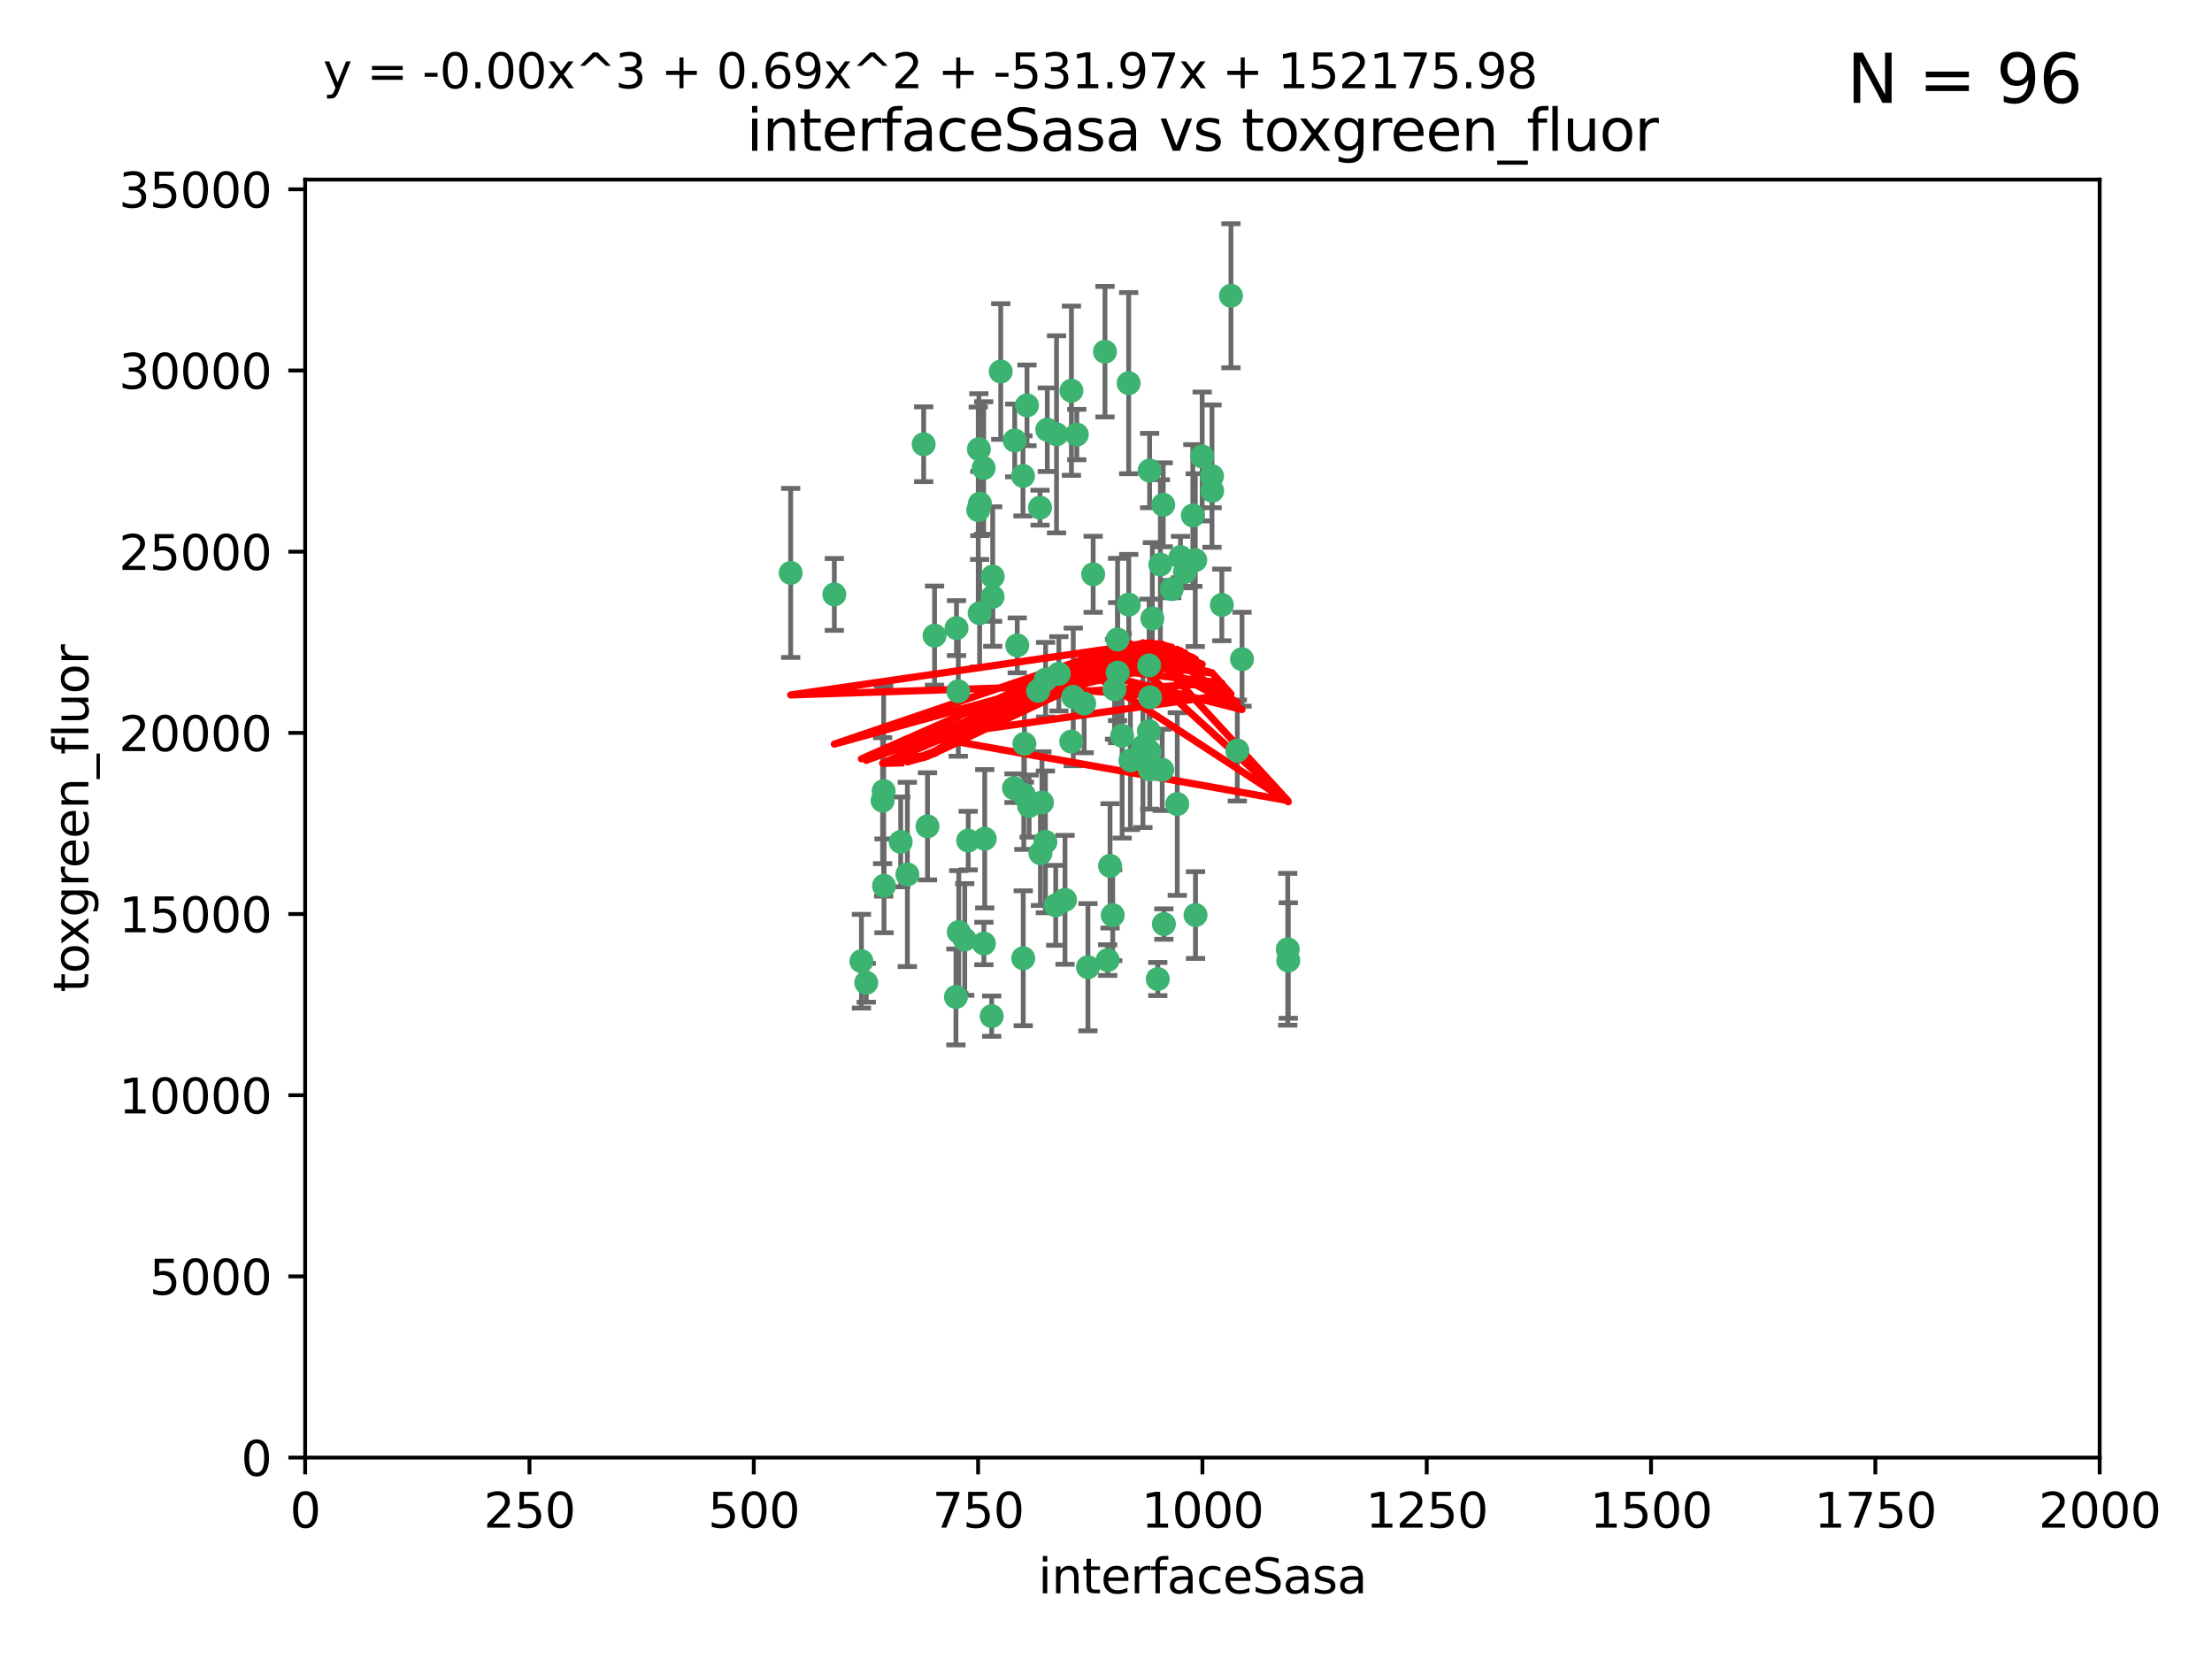 <?xml version="1.0" encoding="utf-8" standalone="no"?>
<!DOCTYPE svg PUBLIC "-//W3C//DTD SVG 1.1//EN"
  "http://www.w3.org/Graphics/SVG/1.1/DTD/svg11.dtd">
<svg xmlns:xlink="http://www.w3.org/1999/xlink" width="460.8pt" height="345.6pt" viewBox="0 0 460.8 345.6" xmlns="http://www.w3.org/2000/svg" version="1.1">
 <defs>
  <style type="text/css">*{stroke-linejoin: round; stroke-linecap: butt}</style>
 </defs>
 <g id="figure_1">
  <g id="patch_1">
   <path d="M 0 345.6 
L 460.8 345.6 
L 460.8 0 
L 0 0 
z
" style="fill: #ffffff"/>
  </g>
  <g id="axes_1">
   <g id="patch_2">
    <path d="M 63.571 303.64 
L 437.4 303.64 
L 437.4 37.411 
L 63.571 37.411 
z
" style="fill: #ffffff"/>
   </g>
   <g id="PathCollection_1">
    <defs>
     <path id="m14a2e910c1" d="M 0 1.118 
C 0.297 1.118 0.581 1 0.791 0.791 
C 1 0.581 1.118 0.297 1.118 0 
C 1.118 -0.297 1 -0.581 0.791 -0.791 
C 0.581 -1 0.297 -1.118 0 -1.118 
C -0.297 -1.118 -0.581 -1 -0.791 -0.791 
C -1 -0.581 -1.118 -0.297 -1.118 0 
C -1.118 0.297 -1 0.581 -0.791 0.791 
C -0.581 1 -0.297 1.118 0 1.118 
z
" style="stroke: #3cb371"/>
    </defs>
    <g clip-path="url(#pdc877fd9d9)">
     <use xlink:href="#m14a2e910c1" x="242.323" y="105.159" style="fill: #3cb371; stroke: #3cb371"/>
     <use xlink:href="#m14a2e910c1" x="248.998" y="116.686" style="fill: #3cb371; stroke: #3cb371"/>
     <use xlink:href="#m14a2e910c1" x="239.489" y="98.026" style="fill: #3cb371; stroke: #3cb371"/>
     <use xlink:href="#m14a2e910c1" x="250.437" y="95.094" style="fill: #3cb371; stroke: #3cb371"/>
     <use xlink:href="#m14a2e910c1" x="218.168" y="89.516" style="fill: #3cb371; stroke: #3cb371"/>
     <use xlink:href="#m14a2e910c1" x="245.919" y="116.045" style="fill: #3cb371; stroke: #3cb371"/>
     <use xlink:href="#m14a2e910c1" x="230.187" y="73.266" style="fill: #3cb371; stroke: #3cb371"/>
     <use xlink:href="#m14a2e910c1" x="240.054" y="128.839" style="fill: #3cb371; stroke: #3cb371"/>
     <use xlink:href="#m14a2e910c1" x="246.854" y="119.146" style="fill: #3cb371; stroke: #3cb371"/>
     <use xlink:href="#m14a2e910c1" x="231.8" y="190.648" style="fill: #3cb371; stroke: #3cb371"/>
     <use xlink:href="#m14a2e910c1" x="239.385" y="138.622" style="fill: #3cb371; stroke: #3cb371"/>
     <use xlink:href="#m14a2e910c1" x="223.198" y="81.394" style="fill: #3cb371; stroke: #3cb371"/>
     <use xlink:href="#m14a2e910c1" x="258.734" y="137.321" style="fill: #3cb371; stroke: #3cb371"/>
     <use xlink:href="#m14a2e910c1" x="233.762" y="153.285" style="fill: #3cb371; stroke: #3cb371"/>
     <use xlink:href="#m14a2e910c1" x="235.488" y="158.394" style="fill: #3cb371; stroke: #3cb371"/>
     <use xlink:href="#m14a2e910c1" x="211.385" y="91.754" style="fill: #3cb371; stroke: #3cb371"/>
     <use xlink:href="#m14a2e910c1" x="235.142" y="125.947" style="fill: #3cb371; stroke: #3cb371"/>
     <use xlink:href="#m14a2e910c1" x="220.097" y="90.475" style="fill: #3cb371; stroke: #3cb371"/>
     <use xlink:href="#m14a2e910c1" x="223.161" y="154.483" style="fill: #3cb371; stroke: #3cb371"/>
     <use xlink:href="#m14a2e910c1" x="248.491" y="107.386" style="fill: #3cb371; stroke: #3cb371"/>
     <use xlink:href="#m14a2e910c1" x="241.725" y="117.601" style="fill: #3cb371; stroke: #3cb371"/>
     <use xlink:href="#m14a2e910c1" x="225.848" y="146.564" style="fill: #3cb371; stroke: #3cb371"/>
     <use xlink:href="#m14a2e910c1" x="252.51" y="102.24" style="fill: #3cb371; stroke: #3cb371"/>
     <use xlink:href="#m14a2e910c1" x="227.725" y="119.635" style="fill: #3cb371; stroke: #3cb371"/>
     <use xlink:href="#m14a2e910c1" x="235.125" y="79.819" style="fill: #3cb371; stroke: #3cb371"/>
     <use xlink:href="#m14a2e910c1" x="206.772" y="124.329" style="fill: #3cb371; stroke: #3cb371"/>
     <use xlink:href="#m14a2e910c1" x="244.091" y="122.72" style="fill: #3cb371; stroke: #3cb371"/>
     <use xlink:href="#m14a2e910c1" x="241.185" y="203.953" style="fill: #3cb371; stroke: #3cb371"/>
     <use xlink:href="#m14a2e910c1" x="211.908" y="134.443" style="fill: #3cb371; stroke: #3cb371"/>
     <use xlink:href="#m14a2e910c1" x="213.404" y="154.954" style="fill: #3cb371; stroke: #3cb371"/>
     <use xlink:href="#m14a2e910c1" x="204.131" y="104.896" style="fill: #3cb371; stroke: #3cb371"/>
     <use xlink:href="#m14a2e910c1" x="239.465" y="156.559" style="fill: #3cb371; stroke: #3cb371"/>
     <use xlink:href="#m14a2e910c1" x="257.757" y="156.348" style="fill: #3cb371; stroke: #3cb371"/>
     <use xlink:href="#m14a2e910c1" x="216.658" y="105.756" style="fill: #3cb371; stroke: #3cb371"/>
     <use xlink:href="#m14a2e910c1" x="204.916" y="97.498" style="fill: #3cb371; stroke: #3cb371"/>
     <use xlink:href="#m14a2e910c1" x="192.417" y="92.545" style="fill: #3cb371; stroke: #3cb371"/>
     <use xlink:href="#m14a2e910c1" x="213.275" y="165.548" style="fill: #3cb371; stroke: #3cb371"/>
     <use xlink:href="#m14a2e910c1" x="216.269" y="143.916" style="fill: #3cb371; stroke: #3cb371"/>
     <use xlink:href="#m14a2e910c1" x="206.796" y="120.108" style="fill: #3cb371; stroke: #3cb371"/>
     <use xlink:href="#m14a2e910c1" x="206.585" y="211.686" style="fill: #3cb371; stroke: #3cb371"/>
     <use xlink:href="#m14a2e910c1" x="230.751" y="200.005" style="fill: #3cb371; stroke: #3cb371"/>
     <use xlink:href="#m14a2e910c1" x="199.256" y="130.84" style="fill: #3cb371; stroke: #3cb371"/>
     <use xlink:href="#m14a2e910c1" x="213.159" y="199.62" style="fill: #3cb371; stroke: #3cb371"/>
     <use xlink:href="#m14a2e910c1" x="217.777" y="175.376" style="fill: #3cb371; stroke: #3cb371"/>
     <use xlink:href="#m14a2e910c1" x="220.577" y="140.37" style="fill: #3cb371; stroke: #3cb371"/>
     <use xlink:href="#m14a2e910c1" x="217.06" y="167.179" style="fill: #3cb371; stroke: #3cb371"/>
     <use xlink:href="#m14a2e910c1" x="242.11" y="160.372" style="fill: #3cb371; stroke: #3cb371"/>
     <use xlink:href="#m14a2e910c1" x="223.577" y="145.178" style="fill: #3cb371; stroke: #3cb371"/>
     <use xlink:href="#m14a2e910c1" x="254.529" y="126.015" style="fill: #3cb371; stroke: #3cb371"/>
     <use xlink:href="#m14a2e910c1" x="214.383" y="167.916" style="fill: #3cb371; stroke: #3cb371"/>
     <use xlink:href="#m14a2e910c1" x="208.473" y="77.397" style="fill: #3cb371; stroke: #3cb371"/>
     <use xlink:href="#m14a2e910c1" x="203.92" y="93.572" style="fill: #3cb371; stroke: #3cb371"/>
     <use xlink:href="#m14a2e910c1" x="239.332" y="152.32" style="fill: #3cb371; stroke: #3cb371"/>
     <use xlink:href="#m14a2e910c1" x="204.073" y="127.738" style="fill: #3cb371; stroke: #3cb371"/>
     <use xlink:href="#m14a2e910c1" x="239.579" y="145.262" style="fill: #3cb371; stroke: #3cb371"/>
     <use xlink:href="#m14a2e910c1" x="221.863" y="187.448" style="fill: #3cb371; stroke: #3cb371"/>
     <use xlink:href="#m14a2e910c1" x="232.833" y="140.122" style="fill: #3cb371; stroke: #3cb371"/>
     <use xlink:href="#m14a2e910c1" x="252.476" y="99.184" style="fill: #3cb371; stroke: #3cb371"/>
     <use xlink:href="#m14a2e910c1" x="256.433" y="61.614" style="fill: #3cb371; stroke: #3cb371"/>
     <use xlink:href="#m14a2e910c1" x="203.785" y="106.253" style="fill: #3cb371; stroke: #3cb371"/>
     <use xlink:href="#m14a2e910c1" x="219.927" y="188.597" style="fill: #3cb371; stroke: #3cb371"/>
     <use xlink:href="#m14a2e910c1" x="249.05" y="190.622" style="fill: #3cb371; stroke: #3cb371"/>
     <use xlink:href="#m14a2e910c1" x="213.94" y="84.44" style="fill: #3cb371; stroke: #3cb371"/>
     <use xlink:href="#m14a2e910c1" x="194.686" y="132.411" style="fill: #3cb371; stroke: #3cb371"/>
     <use xlink:href="#m14a2e910c1" x="183.864" y="166.79" style="fill: #3cb371; stroke: #3cb371"/>
     <use xlink:href="#m14a2e910c1" x="213.11" y="99.14" style="fill: #3cb371; stroke: #3cb371"/>
     <use xlink:href="#m14a2e910c1" x="180.458" y="204.723" style="fill: #3cb371; stroke: #3cb371"/>
     <use xlink:href="#m14a2e910c1" x="211.23" y="164.19" style="fill: #3cb371; stroke: #3cb371"/>
     <use xlink:href="#m14a2e910c1" x="238.093" y="155.561" style="fill: #3cb371; stroke: #3cb371"/>
     <use xlink:href="#m14a2e910c1" x="268.265" y="197.75" style="fill: #3cb371; stroke: #3cb371"/>
     <use xlink:href="#m14a2e910c1" x="199.626" y="143.999" style="fill: #3cb371; stroke: #3cb371"/>
     <use xlink:href="#m14a2e910c1" x="189.023" y="182.16" style="fill: #3cb371; stroke: #3cb371"/>
     <use xlink:href="#m14a2e910c1" x="193.215" y="172.143" style="fill: #3cb371; stroke: #3cb371"/>
     <use xlink:href="#m14a2e910c1" x="199.14" y="207.684" style="fill: #3cb371; stroke: #3cb371"/>
     <use xlink:href="#m14a2e910c1" x="232.811" y="133.213" style="fill: #3cb371; stroke: #3cb371"/>
     <use xlink:href="#m14a2e910c1" x="268.37" y="200.094" style="fill: #3cb371; stroke: #3cb371"/>
     <use xlink:href="#m14a2e910c1" x="224.314" y="90.523" style="fill: #3cb371; stroke: #3cb371"/>
     <use xlink:href="#m14a2e910c1" x="239.516" y="160.289" style="fill: #3cb371; stroke: #3cb371"/>
     <use xlink:href="#m14a2e910c1" x="204.964" y="196.552" style="fill: #3cb371; stroke: #3cb371"/>
     <use xlink:href="#m14a2e910c1" x="231.243" y="180.373" style="fill: #3cb371; stroke: #3cb371"/>
     <use xlink:href="#m14a2e910c1" x="164.714" y="119.349" style="fill: #3cb371; stroke: #3cb371"/>
     <use xlink:href="#m14a2e910c1" x="216.738" y="177.728" style="fill: #3cb371; stroke: #3cb371"/>
     <use xlink:href="#m14a2e910c1" x="200.972" y="195.709" style="fill: #3cb371; stroke: #3cb371"/>
     <use xlink:href="#m14a2e910c1" x="205.136" y="174.728" style="fill: #3cb371; stroke: #3cb371"/>
     <use xlink:href="#m14a2e910c1" x="217.815" y="141.593" style="fill: #3cb371; stroke: #3cb371"/>
     <use xlink:href="#m14a2e910c1" x="201.69" y="175.112" style="fill: #3cb371; stroke: #3cb371"/>
     <use xlink:href="#m14a2e910c1" x="199.731" y="194.16" style="fill: #3cb371; stroke: #3cb371"/>
     <use xlink:href="#m14a2e910c1" x="242.461" y="192.502" style="fill: #3cb371; stroke: #3cb371"/>
     <use xlink:href="#m14a2e910c1" x="184.082" y="164.794" style="fill: #3cb371; stroke: #3cb371"/>
     <use xlink:href="#m14a2e910c1" x="232.174" y="143.576" style="fill: #3cb371; stroke: #3cb371"/>
     <use xlink:href="#m14a2e910c1" x="179.453" y="200.236" style="fill: #3cb371; stroke: #3cb371"/>
     <use xlink:href="#m14a2e910c1" x="245.245" y="167.495" style="fill: #3cb371; stroke: #3cb371"/>
     <use xlink:href="#m14a2e910c1" x="173.806" y="123.828" style="fill: #3cb371; stroke: #3cb371"/>
     <use xlink:href="#m14a2e910c1" x="226.639" y="201.488" style="fill: #3cb371; stroke: #3cb371"/>
     <use xlink:href="#m14a2e910c1" x="184.157" y="184.534" style="fill: #3cb371; stroke: #3cb371"/>
     <use xlink:href="#m14a2e910c1" x="187.632" y="175.388" style="fill: #3cb371; stroke: #3cb371"/>
    </g>
   </g>
   <g id="matplotlib.axis_1">
    <g id="xtick_1">
     <g id="line2d_1">
      <defs>
       <path id="m4d41f33071" d="M 0 0 
L 0 3.5 
" style="stroke: #000000; stroke-width: 0.8"/>
      </defs>
      <g>
       <use xlink:href="#m4d41f33071" x="63.571" y="303.64" style="stroke: #000000; stroke-width: 0.8"/>
      </g>
     </g>
     <g id="text_1">
      <!-- 0 -->
      <g transform="translate(60.39 318.238)scale(0.1 -0.1)">
       <defs>
        <path id="DejaVuSans-30" d="M 2034 4250 
Q 1547 4250 1301 3770 
Q 1056 3291 1056 2328 
Q 1056 1369 1301 889 
Q 1547 409 2034 409 
Q 2525 409 2770 889 
Q 3016 1369 3016 2328 
Q 3016 3291 2770 3770 
Q 2525 4250 2034 4250 
z
M 2034 4750 
Q 2819 4750 3233 4129 
Q 3647 3509 3647 2328 
Q 3647 1150 3233 529 
Q 2819 -91 2034 -91 
Q 1250 -91 836 529 
Q 422 1150 422 2328 
Q 422 3509 836 4129 
Q 1250 4750 2034 4750 
z
" transform="scale(0.016)"/>
       </defs>
       <use xlink:href="#DejaVuSans-30"/>
      </g>
     </g>
    </g>
    <g id="xtick_2">
     <g id="line2d_2">
      <g>
       <use xlink:href="#m4d41f33071" x="110.3" y="303.64" style="stroke: #000000; stroke-width: 0.8"/>
      </g>
     </g>
     <g id="text_2">
      <!-- 250 -->
      <g transform="translate(100.756 318.238)scale(0.1 -0.1)">
       <defs>
        <path id="DejaVuSans-32" d="M 1228 531 
L 3431 531 
L 3431 0 
L 469 0 
L 469 531 
Q 828 903 1448 1529 
Q 2069 2156 2228 2338 
Q 2531 2678 2651 2914 
Q 2772 3150 2772 3378 
Q 2772 3750 2511 3984 
Q 2250 4219 1831 4219 
Q 1534 4219 1204 4116 
Q 875 4013 500 3803 
L 500 4441 
Q 881 4594 1212 4672 
Q 1544 4750 1819 4750 
Q 2544 4750 2975 4387 
Q 3406 4025 3406 3419 
Q 3406 3131 3298 2873 
Q 3191 2616 2906 2266 
Q 2828 2175 2409 1742 
Q 1991 1309 1228 531 
z
" transform="scale(0.016)"/>
        <path id="DejaVuSans-35" d="M 691 4666 
L 3169 4666 
L 3169 4134 
L 1269 4134 
L 1269 2991 
Q 1406 3038 1543 3061 
Q 1681 3084 1819 3084 
Q 2600 3084 3056 2656 
Q 3513 2228 3513 1497 
Q 3513 744 3044 326 
Q 2575 -91 1722 -91 
Q 1428 -91 1123 -41 
Q 819 9 494 109 
L 494 744 
Q 775 591 1075 516 
Q 1375 441 1709 441 
Q 2250 441 2565 725 
Q 2881 1009 2881 1497 
Q 2881 1984 2565 2268 
Q 2250 2553 1709 2553 
Q 1456 2553 1204 2497 
Q 953 2441 691 2322 
L 691 4666 
z
" transform="scale(0.016)"/>
       </defs>
       <use xlink:href="#DejaVuSans-32"/>
       <use xlink:href="#DejaVuSans-35" x="63.623"/>
       <use xlink:href="#DejaVuSans-30" x="127.246"/>
      </g>
     </g>
    </g>
    <g id="xtick_3">
     <g id="line2d_3">
      <g>
       <use xlink:href="#m4d41f33071" x="157.028" y="303.64" style="stroke: #000000; stroke-width: 0.8"/>
      </g>
     </g>
     <g id="text_3">
      <!-- 500 -->
      <g transform="translate(147.485 318.238)scale(0.1 -0.1)">
       <use xlink:href="#DejaVuSans-35"/>
       <use xlink:href="#DejaVuSans-30" x="63.623"/>
       <use xlink:href="#DejaVuSans-30" x="127.246"/>
      </g>
     </g>
    </g>
    <g id="xtick_4">
     <g id="line2d_4">
      <g>
       <use xlink:href="#m4d41f33071" x="203.757" y="303.64" style="stroke: #000000; stroke-width: 0.8"/>
      </g>
     </g>
     <g id="text_4">
      <!-- 750 -->
      <g transform="translate(194.213 318.238)scale(0.1 -0.1)">
       <defs>
        <path id="DejaVuSans-37" d="M 525 4666 
L 3525 4666 
L 3525 4397 
L 1831 0 
L 1172 0 
L 2766 4134 
L 525 4134 
L 525 4666 
z
" transform="scale(0.016)"/>
       </defs>
       <use xlink:href="#DejaVuSans-37"/>
       <use xlink:href="#DejaVuSans-35" x="63.623"/>
       <use xlink:href="#DejaVuSans-30" x="127.246"/>
      </g>
     </g>
    </g>
    <g id="xtick_5">
     <g id="line2d_5">
      <g>
       <use xlink:href="#m4d41f33071" x="250.486" y="303.64" style="stroke: #000000; stroke-width: 0.8"/>
      </g>
     </g>
     <g id="text_5">
      <!-- 1000 -->
      <g transform="translate(237.761 318.238)scale(0.1 -0.1)">
       <defs>
        <path id="DejaVuSans-31" d="M 794 531 
L 1825 531 
L 1825 4091 
L 703 3866 
L 703 4441 
L 1819 4666 
L 2450 4666 
L 2450 531 
L 3481 531 
L 3481 0 
L 794 0 
L 794 531 
z
" transform="scale(0.016)"/>
       </defs>
       <use xlink:href="#DejaVuSans-31"/>
       <use xlink:href="#DejaVuSans-30" x="63.623"/>
       <use xlink:href="#DejaVuSans-30" x="127.246"/>
       <use xlink:href="#DejaVuSans-30" x="190.869"/>
      </g>
     </g>
    </g>
    <g id="xtick_6">
     <g id="line2d_6">
      <g>
       <use xlink:href="#m4d41f33071" x="297.214" y="303.64" style="stroke: #000000; stroke-width: 0.8"/>
      </g>
     </g>
     <g id="text_6">
      <!-- 1250 -->
      <g transform="translate(284.489 318.238)scale(0.1 -0.1)">
       <use xlink:href="#DejaVuSans-31"/>
       <use xlink:href="#DejaVuSans-32" x="63.623"/>
       <use xlink:href="#DejaVuSans-35" x="127.246"/>
       <use xlink:href="#DejaVuSans-30" x="190.869"/>
      </g>
     </g>
    </g>
    <g id="xtick_7">
     <g id="line2d_7">
      <g>
       <use xlink:href="#m4d41f33071" x="343.943" y="303.64" style="stroke: #000000; stroke-width: 0.8"/>
      </g>
     </g>
     <g id="text_7">
      <!-- 1500 -->
      <g transform="translate(331.218 318.238)scale(0.1 -0.1)">
       <use xlink:href="#DejaVuSans-31"/>
       <use xlink:href="#DejaVuSans-35" x="63.623"/>
       <use xlink:href="#DejaVuSans-30" x="127.246"/>
       <use xlink:href="#DejaVuSans-30" x="190.869"/>
      </g>
     </g>
    </g>
    <g id="xtick_8">
     <g id="line2d_8">
      <g>
       <use xlink:href="#m4d41f33071" x="390.671" y="303.64" style="stroke: #000000; stroke-width: 0.8"/>
      </g>
     </g>
     <g id="text_8">
      <!-- 1750 -->
      <g transform="translate(377.946 318.238)scale(0.1 -0.1)">
       <use xlink:href="#DejaVuSans-31"/>
       <use xlink:href="#DejaVuSans-37" x="63.623"/>
       <use xlink:href="#DejaVuSans-35" x="127.246"/>
       <use xlink:href="#DejaVuSans-30" x="190.869"/>
      </g>
     </g>
    </g>
    <g id="xtick_9">
     <g id="line2d_9">
      <g>
       <use xlink:href="#m4d41f33071" x="437.4" y="303.64" style="stroke: #000000; stroke-width: 0.8"/>
      </g>
     </g>
     <g id="text_9">
      <!-- 2000 -->
      <g transform="translate(424.675 318.238)scale(0.1 -0.1)">
       <use xlink:href="#DejaVuSans-32"/>
       <use xlink:href="#DejaVuSans-30" x="63.623"/>
       <use xlink:href="#DejaVuSans-30" x="127.246"/>
       <use xlink:href="#DejaVuSans-30" x="190.869"/>
      </g>
     </g>
    </g>
    <g id="text_10">
     <!-- interfaceSasa -->
     <g transform="translate(216.279 331.917)scale(0.1 -0.1)">
      <defs>
       <path id="DejaVuSans-69" d="M 603 3500 
L 1178 3500 
L 1178 0 
L 603 0 
L 603 3500 
z
M 603 4863 
L 1178 4863 
L 1178 4134 
L 603 4134 
L 603 4863 
z
" transform="scale(0.016)"/>
       <path id="DejaVuSans-6e" d="M 3513 2113 
L 3513 0 
L 2938 0 
L 2938 2094 
Q 2938 2591 2744 2837 
Q 2550 3084 2163 3084 
Q 1697 3084 1428 2787 
Q 1159 2491 1159 1978 
L 1159 0 
L 581 0 
L 581 3500 
L 1159 3500 
L 1159 2956 
Q 1366 3272 1645 3428 
Q 1925 3584 2291 3584 
Q 2894 3584 3203 3211 
Q 3513 2838 3513 2113 
z
" transform="scale(0.016)"/>
       <path id="DejaVuSans-74" d="M 1172 4494 
L 1172 3500 
L 2356 3500 
L 2356 3053 
L 1172 3053 
L 1172 1153 
Q 1172 725 1289 603 
Q 1406 481 1766 481 
L 2356 481 
L 2356 0 
L 1766 0 
Q 1100 0 847 248 
Q 594 497 594 1153 
L 594 3053 
L 172 3053 
L 172 3500 
L 594 3500 
L 594 4494 
L 1172 4494 
z
" transform="scale(0.016)"/>
       <path id="DejaVuSans-65" d="M 3597 1894 
L 3597 1613 
L 953 1613 
Q 991 1019 1311 708 
Q 1631 397 2203 397 
Q 2534 397 2845 478 
Q 3156 559 3463 722 
L 3463 178 
Q 3153 47 2828 -22 
Q 2503 -91 2169 -91 
Q 1331 -91 842 396 
Q 353 884 353 1716 
Q 353 2575 817 3079 
Q 1281 3584 2069 3584 
Q 2775 3584 3186 3129 
Q 3597 2675 3597 1894 
z
M 3022 2063 
Q 3016 2534 2758 2815 
Q 2500 3097 2075 3097 
Q 1594 3097 1305 2825 
Q 1016 2553 972 2059 
L 3022 2063 
z
" transform="scale(0.016)"/>
       <path id="DejaVuSans-72" d="M 2631 2963 
Q 2534 3019 2420 3045 
Q 2306 3072 2169 3072 
Q 1681 3072 1420 2755 
Q 1159 2438 1159 1844 
L 1159 0 
L 581 0 
L 581 3500 
L 1159 3500 
L 1159 2956 
Q 1341 3275 1631 3429 
Q 1922 3584 2338 3584 
Q 2397 3584 2469 3576 
Q 2541 3569 2628 3553 
L 2631 2963 
z
" transform="scale(0.016)"/>
       <path id="DejaVuSans-66" d="M 2375 4863 
L 2375 4384 
L 1825 4384 
Q 1516 4384 1395 4259 
Q 1275 4134 1275 3809 
L 1275 3500 
L 2222 3500 
L 2222 3053 
L 1275 3053 
L 1275 0 
L 697 0 
L 697 3053 
L 147 3053 
L 147 3500 
L 697 3500 
L 697 3744 
Q 697 4328 969 4595 
Q 1241 4863 1831 4863 
L 2375 4863 
z
" transform="scale(0.016)"/>
       <path id="DejaVuSans-61" d="M 2194 1759 
Q 1497 1759 1228 1600 
Q 959 1441 959 1056 
Q 959 750 1161 570 
Q 1363 391 1709 391 
Q 2188 391 2477 730 
Q 2766 1069 2766 1631 
L 2766 1759 
L 2194 1759 
z
M 3341 1997 
L 3341 0 
L 2766 0 
L 2766 531 
Q 2569 213 2275 61 
Q 1981 -91 1556 -91 
Q 1019 -91 701 211 
Q 384 513 384 1019 
Q 384 1609 779 1909 
Q 1175 2209 1959 2209 
L 2766 2209 
L 2766 2266 
Q 2766 2663 2505 2880 
Q 2244 3097 1772 3097 
Q 1472 3097 1187 3025 
Q 903 2953 641 2809 
L 641 3341 
Q 956 3463 1253 3523 
Q 1550 3584 1831 3584 
Q 2591 3584 2966 3190 
Q 3341 2797 3341 1997 
z
" transform="scale(0.016)"/>
       <path id="DejaVuSans-63" d="M 3122 3366 
L 3122 2828 
Q 2878 2963 2633 3030 
Q 2388 3097 2138 3097 
Q 1578 3097 1268 2742 
Q 959 2388 959 1747 
Q 959 1106 1268 751 
Q 1578 397 2138 397 
Q 2388 397 2633 464 
Q 2878 531 3122 666 
L 3122 134 
Q 2881 22 2623 -34 
Q 2366 -91 2075 -91 
Q 1284 -91 818 406 
Q 353 903 353 1747 
Q 353 2603 823 3093 
Q 1294 3584 2113 3584 
Q 2378 3584 2631 3529 
Q 2884 3475 3122 3366 
z
" transform="scale(0.016)"/>
       <path id="DejaVuSans-53" d="M 3425 4513 
L 3425 3897 
Q 3066 4069 2747 4153 
Q 2428 4238 2131 4238 
Q 1616 4238 1336 4038 
Q 1056 3838 1056 3469 
Q 1056 3159 1242 3001 
Q 1428 2844 1947 2747 
L 2328 2669 
Q 3034 2534 3370 2195 
Q 3706 1856 3706 1288 
Q 3706 609 3251 259 
Q 2797 -91 1919 -91 
Q 1588 -91 1214 -16 
Q 841 59 441 206 
L 441 856 
Q 825 641 1194 531 
Q 1563 422 1919 422 
Q 2459 422 2753 634 
Q 3047 847 3047 1241 
Q 3047 1584 2836 1778 
Q 2625 1972 2144 2069 
L 1759 2144 
Q 1053 2284 737 2584 
Q 422 2884 422 3419 
Q 422 4038 858 4394 
Q 1294 4750 2059 4750 
Q 2388 4750 2728 4690 
Q 3069 4631 3425 4513 
z
" transform="scale(0.016)"/>
       <path id="DejaVuSans-73" d="M 2834 3397 
L 2834 2853 
Q 2591 2978 2328 3040 
Q 2066 3103 1784 3103 
Q 1356 3103 1142 2972 
Q 928 2841 928 2578 
Q 928 2378 1081 2264 
Q 1234 2150 1697 2047 
L 1894 2003 
Q 2506 1872 2764 1633 
Q 3022 1394 3022 966 
Q 3022 478 2636 193 
Q 2250 -91 1575 -91 
Q 1294 -91 989 -36 
Q 684 19 347 128 
L 347 722 
Q 666 556 975 473 
Q 1284 391 1588 391 
Q 1994 391 2212 530 
Q 2431 669 2431 922 
Q 2431 1156 2273 1281 
Q 2116 1406 1581 1522 
L 1381 1569 
Q 847 1681 609 1914 
Q 372 2147 372 2553 
Q 372 3047 722 3315 
Q 1072 3584 1716 3584 
Q 2034 3584 2315 3537 
Q 2597 3491 2834 3397 
z
" transform="scale(0.016)"/>
      </defs>
      <use xlink:href="#DejaVuSans-69"/>
      <use xlink:href="#DejaVuSans-6e" x="27.783"/>
      <use xlink:href="#DejaVuSans-74" x="91.162"/>
      <use xlink:href="#DejaVuSans-65" x="130.371"/>
      <use xlink:href="#DejaVuSans-72" x="191.895"/>
      <use xlink:href="#DejaVuSans-66" x="233.008"/>
      <use xlink:href="#DejaVuSans-61" x="268.213"/>
      <use xlink:href="#DejaVuSans-63" x="329.492"/>
      <use xlink:href="#DejaVuSans-65" x="384.473"/>
      <use xlink:href="#DejaVuSans-53" x="445.996"/>
      <use xlink:href="#DejaVuSans-61" x="509.473"/>
      <use xlink:href="#DejaVuSans-73" x="570.752"/>
      <use xlink:href="#DejaVuSans-61" x="622.852"/>
     </g>
    </g>
   </g>
   <g id="matplotlib.axis_2">
    <g id="ytick_1">
     <g id="line2d_10">
      <defs>
       <path id="m9148a7be7f" d="M 0 0 
L -3.5 0 
" style="stroke: #000000; stroke-width: 0.8"/>
      </defs>
      <g>
       <use xlink:href="#m9148a7be7f" x="63.571" y="303.64" style="stroke: #000000; stroke-width: 0.8"/>
      </g>
     </g>
     <g id="text_11">
      <!-- 0 -->
      <g transform="translate(50.209 307.439)scale(0.1 -0.1)">
       <use xlink:href="#DejaVuSans-30"/>
      </g>
     </g>
    </g>
    <g id="ytick_2">
     <g id="line2d_11">
      <g>
       <use xlink:href="#m9148a7be7f" x="63.571" y="265.897" style="stroke: #000000; stroke-width: 0.8"/>
      </g>
     </g>
     <g id="text_12">
      <!-- 5000 -->
      <g transform="translate(31.121 269.696)scale(0.1 -0.1)">
       <use xlink:href="#DejaVuSans-35"/>
       <use xlink:href="#DejaVuSans-30" x="63.623"/>
       <use xlink:href="#DejaVuSans-30" x="127.246"/>
       <use xlink:href="#DejaVuSans-30" x="190.869"/>
      </g>
     </g>
    </g>
    <g id="ytick_3">
     <g id="line2d_12">
      <g>
       <use xlink:href="#m9148a7be7f" x="63.571" y="228.154" style="stroke: #000000; stroke-width: 0.8"/>
      </g>
     </g>
     <g id="text_13">
      <!-- 10000 -->
      <g transform="translate(24.759 231.953)scale(0.1 -0.1)">
       <use xlink:href="#DejaVuSans-31"/>
       <use xlink:href="#DejaVuSans-30" x="63.623"/>
       <use xlink:href="#DejaVuSans-30" x="127.246"/>
       <use xlink:href="#DejaVuSans-30" x="190.869"/>
       <use xlink:href="#DejaVuSans-30" x="254.492"/>
      </g>
     </g>
    </g>
    <g id="ytick_4">
     <g id="line2d_13">
      <g>
       <use xlink:href="#m9148a7be7f" x="63.571" y="190.411" style="stroke: #000000; stroke-width: 0.8"/>
      </g>
     </g>
     <g id="text_14">
      <!-- 15000 -->
      <g transform="translate(24.759 194.21)scale(0.1 -0.1)">
       <use xlink:href="#DejaVuSans-31"/>
       <use xlink:href="#DejaVuSans-35" x="63.623"/>
       <use xlink:href="#DejaVuSans-30" x="127.246"/>
       <use xlink:href="#DejaVuSans-30" x="190.869"/>
       <use xlink:href="#DejaVuSans-30" x="254.492"/>
      </g>
     </g>
    </g>
    <g id="ytick_5">
     <g id="line2d_14">
      <g>
       <use xlink:href="#m9148a7be7f" x="63.571" y="152.668" style="stroke: #000000; stroke-width: 0.8"/>
      </g>
     </g>
     <g id="text_15">
      <!-- 20000 -->
      <g transform="translate(24.759 156.467)scale(0.1 -0.1)">
       <use xlink:href="#DejaVuSans-32"/>
       <use xlink:href="#DejaVuSans-30" x="63.623"/>
       <use xlink:href="#DejaVuSans-30" x="127.246"/>
       <use xlink:href="#DejaVuSans-30" x="190.869"/>
       <use xlink:href="#DejaVuSans-30" x="254.492"/>
      </g>
     </g>
    </g>
    <g id="ytick_6">
     <g id="line2d_15">
      <g>
       <use xlink:href="#m9148a7be7f" x="63.571" y="114.925" style="stroke: #000000; stroke-width: 0.8"/>
      </g>
     </g>
     <g id="text_16">
      <!-- 25000 -->
      <g transform="translate(24.759 118.724)scale(0.1 -0.1)">
       <use xlink:href="#DejaVuSans-32"/>
       <use xlink:href="#DejaVuSans-35" x="63.623"/>
       <use xlink:href="#DejaVuSans-30" x="127.246"/>
       <use xlink:href="#DejaVuSans-30" x="190.869"/>
       <use xlink:href="#DejaVuSans-30" x="254.492"/>
      </g>
     </g>
    </g>
    <g id="ytick_7">
     <g id="line2d_16">
      <g>
       <use xlink:href="#m9148a7be7f" x="63.571" y="77.181" style="stroke: #000000; stroke-width: 0.8"/>
      </g>
     </g>
     <g id="text_17">
      <!-- 30000 -->
      <g transform="translate(24.759 80.981)scale(0.1 -0.1)">
       <defs>
        <path id="DejaVuSans-33" d="M 2597 2516 
Q 3050 2419 3304 2112 
Q 3559 1806 3559 1356 
Q 3559 666 3084 287 
Q 2609 -91 1734 -91 
Q 1441 -91 1130 -33 
Q 819 25 488 141 
L 488 750 
Q 750 597 1062 519 
Q 1375 441 1716 441 
Q 2309 441 2620 675 
Q 2931 909 2931 1356 
Q 2931 1769 2642 2001 
Q 2353 2234 1838 2234 
L 1294 2234 
L 1294 2753 
L 1863 2753 
Q 2328 2753 2575 2939 
Q 2822 3125 2822 3475 
Q 2822 3834 2567 4026 
Q 2313 4219 1838 4219 
Q 1578 4219 1281 4162 
Q 984 4106 628 3988 
L 628 4550 
Q 988 4650 1302 4700 
Q 1616 4750 1894 4750 
Q 2613 4750 3031 4423 
Q 3450 4097 3450 3541 
Q 3450 3153 3228 2886 
Q 3006 2619 2597 2516 
z
" transform="scale(0.016)"/>
       </defs>
       <use xlink:href="#DejaVuSans-33"/>
       <use xlink:href="#DejaVuSans-30" x="63.623"/>
       <use xlink:href="#DejaVuSans-30" x="127.246"/>
       <use xlink:href="#DejaVuSans-30" x="190.869"/>
       <use xlink:href="#DejaVuSans-30" x="254.492"/>
      </g>
     </g>
    </g>
    <g id="ytick_8">
     <g id="line2d_17">
      <g>
       <use xlink:href="#m9148a7be7f" x="63.571" y="39.438" style="stroke: #000000; stroke-width: 0.8"/>
      </g>
     </g>
     <g id="text_18">
      <!-- 35000 -->
      <g transform="translate(24.759 43.238)scale(0.1 -0.1)">
       <use xlink:href="#DejaVuSans-33"/>
       <use xlink:href="#DejaVuSans-35" x="63.623"/>
       <use xlink:href="#DejaVuSans-30" x="127.246"/>
       <use xlink:href="#DejaVuSans-30" x="190.869"/>
       <use xlink:href="#DejaVuSans-30" x="254.492"/>
      </g>
     </g>
    </g>
    <g id="text_19">
     <!-- toxgreen_fluor -->
     <g transform="translate(18.401 206.72)rotate(-90)scale(0.1 -0.1)">
      <defs>
       <path id="DejaVuSans-6f" d="M 1959 3097 
Q 1497 3097 1228 2736 
Q 959 2375 959 1747 
Q 959 1119 1226 758 
Q 1494 397 1959 397 
Q 2419 397 2687 759 
Q 2956 1122 2956 1747 
Q 2956 2369 2687 2733 
Q 2419 3097 1959 3097 
z
M 1959 3584 
Q 2709 3584 3137 3096 
Q 3566 2609 3566 1747 
Q 3566 888 3137 398 
Q 2709 -91 1959 -91 
Q 1206 -91 779 398 
Q 353 888 353 1747 
Q 353 2609 779 3096 
Q 1206 3584 1959 3584 
z
" transform="scale(0.016)"/>
       <path id="DejaVuSans-78" d="M 3513 3500 
L 2247 1797 
L 3578 0 
L 2900 0 
L 1881 1375 
L 863 0 
L 184 0 
L 1544 1831 
L 300 3500 
L 978 3500 
L 1906 2253 
L 2834 3500 
L 3513 3500 
z
" transform="scale(0.016)"/>
       <path id="DejaVuSans-67" d="M 2906 1791 
Q 2906 2416 2648 2759 
Q 2391 3103 1925 3103 
Q 1463 3103 1205 2759 
Q 947 2416 947 1791 
Q 947 1169 1205 825 
Q 1463 481 1925 481 
Q 2391 481 2648 825 
Q 2906 1169 2906 1791 
z
M 3481 434 
Q 3481 -459 3084 -895 
Q 2688 -1331 1869 -1331 
Q 1566 -1331 1297 -1286 
Q 1028 -1241 775 -1147 
L 775 -588 
Q 1028 -725 1275 -790 
Q 1522 -856 1778 -856 
Q 2344 -856 2625 -561 
Q 2906 -266 2906 331 
L 2906 616 
Q 2728 306 2450 153 
Q 2172 0 1784 0 
Q 1141 0 747 490 
Q 353 981 353 1791 
Q 353 2603 747 3093 
Q 1141 3584 1784 3584 
Q 2172 3584 2450 3431 
Q 2728 3278 2906 2969 
L 2906 3500 
L 3481 3500 
L 3481 434 
z
" transform="scale(0.016)"/>
       <path id="DejaVuSans-5f" d="M 3263 -1063 
L 3263 -1509 
L -63 -1509 
L -63 -1063 
L 3263 -1063 
z
" transform="scale(0.016)"/>
       <path id="DejaVuSans-6c" d="M 603 4863 
L 1178 4863 
L 1178 0 
L 603 0 
L 603 4863 
z
" transform="scale(0.016)"/>
       <path id="DejaVuSans-75" d="M 544 1381 
L 544 3500 
L 1119 3500 
L 1119 1403 
Q 1119 906 1312 657 
Q 1506 409 1894 409 
Q 2359 409 2629 706 
Q 2900 1003 2900 1516 
L 2900 3500 
L 3475 3500 
L 3475 0 
L 2900 0 
L 2900 538 
Q 2691 219 2414 64 
Q 2138 -91 1772 -91 
Q 1169 -91 856 284 
Q 544 659 544 1381 
z
M 1991 3584 
L 1991 3584 
z
" transform="scale(0.016)"/>
      </defs>
      <use xlink:href="#DejaVuSans-74"/>
      <use xlink:href="#DejaVuSans-6f" x="39.209"/>
      <use xlink:href="#DejaVuSans-78" x="97.266"/>
      <use xlink:href="#DejaVuSans-67" x="156.445"/>
      <use xlink:href="#DejaVuSans-72" x="219.922"/>
      <use xlink:href="#DejaVuSans-65" x="258.785"/>
      <use xlink:href="#DejaVuSans-65" x="320.309"/>
      <use xlink:href="#DejaVuSans-6e" x="381.832"/>
      <use xlink:href="#DejaVuSans-5f" x="445.211"/>
      <use xlink:href="#DejaVuSans-66" x="495.211"/>
      <use xlink:href="#DejaVuSans-6c" x="530.416"/>
      <use xlink:href="#DejaVuSans-75" x="558.199"/>
      <use xlink:href="#DejaVuSans-6f" x="621.578"/>
      <use xlink:href="#DejaVuSans-72" x="682.76"/>
     </g>
    </g>
   </g>
   <g id="LineCollection_1">
    <path d="M 242.323 113.901 
L 242.323 96.418 
" clip-path="url(#pdc877fd9d9)" style="fill: none; stroke: #696969"/>
    <path d="M 248.998 134.682 
L 248.998 98.689 
" clip-path="url(#pdc877fd9d9)" style="fill: none; stroke: #696969"/>
    <path d="M 239.489 105.772 
L 239.489 90.281 
" clip-path="url(#pdc877fd9d9)" style="fill: none; stroke: #696969"/>
    <path d="M 250.437 108.514 
L 250.437 81.675 
" clip-path="url(#pdc877fd9d9)" style="fill: none; stroke: #696969"/>
    <path d="M 218.168 98.217 
L 218.168 80.815 
" clip-path="url(#pdc877fd9d9)" style="fill: none; stroke: #696969"/>
    <path d="M 245.919 120.361 
L 245.919 111.729 
" clip-path="url(#pdc877fd9d9)" style="fill: none; stroke: #696969"/>
    <path d="M 230.187 86.861 
L 230.187 59.671 
" clip-path="url(#pdc877fd9d9)" style="fill: none; stroke: #696969"/>
    <path d="M 240.054 144.637 
L 240.054 113.041 
" clip-path="url(#pdc877fd9d9)" style="fill: none; stroke: #696969"/>
    <path d="M 246.854 122.449 
L 246.854 115.842 
" clip-path="url(#pdc877fd9d9)" style="fill: none; stroke: #696969"/>
    <path d="M 231.8 200.118 
L 231.8 181.177 
" clip-path="url(#pdc877fd9d9)" style="fill: none; stroke: #696969"/>
    <path d="M 239.385 152.437 
L 239.385 124.806 
" clip-path="url(#pdc877fd9d9)" style="fill: none; stroke: #696969"/>
    <path d="M 223.198 99.017 
L 223.198 63.771 
" clip-path="url(#pdc877fd9d9)" style="fill: none; stroke: #696969"/>
    <path d="M 258.734 147.102 
L 258.734 127.541 
" clip-path="url(#pdc877fd9d9)" style="fill: none; stroke: #696969"/>
    <path d="M 233.762 174.582 
L 233.762 131.988 
" clip-path="url(#pdc877fd9d9)" style="fill: none; stroke: #696969"/>
    <path d="M 235.488 172.807 
L 235.488 143.981 
" clip-path="url(#pdc877fd9d9)" style="fill: none; stroke: #696969"/>
    <path d="M 211.385 99.334 
L 211.385 84.174 
" clip-path="url(#pdc877fd9d9)" style="fill: none; stroke: #696969"/>
    <path d="M 235.142 136.397 
L 235.142 115.497 
" clip-path="url(#pdc877fd9d9)" style="fill: none; stroke: #696969"/>
    <path d="M 220.097 111.003 
L 220.097 69.947 
" clip-path="url(#pdc877fd9d9)" style="fill: none; stroke: #696969"/>
    <path d="M 223.161 155.048 
L 223.161 153.918 
" clip-path="url(#pdc877fd9d9)" style="fill: none; stroke: #696969"/>
    <path d="M 248.491 122.155 
L 248.491 92.617 
" clip-path="url(#pdc877fd9d9)" style="fill: none; stroke: #696969"/>
    <path d="M 241.725 135.26 
L 241.725 99.941 
" clip-path="url(#pdc877fd9d9)" style="fill: none; stroke: #696969"/>
    <path d="M 225.848 156.807 
L 225.848 136.321 
" clip-path="url(#pdc877fd9d9)" style="fill: none; stroke: #696969"/>
    <path d="M 252.51 105.772 
L 252.51 98.709 
" clip-path="url(#pdc877fd9d9)" style="fill: none; stroke: #696969"/>
    <path d="M 227.725 127.554 
L 227.725 111.717 
" clip-path="url(#pdc877fd9d9)" style="fill: none; stroke: #696969"/>
    <path d="M 235.125 98.693 
L 235.125 60.945 
" clip-path="url(#pdc877fd9d9)" style="fill: none; stroke: #696969"/>
    <path d="M 206.772 129.426 
L 206.772 119.231 
" clip-path="url(#pdc877fd9d9)" style="fill: none; stroke: #696969"/>
    <path d="M 244.091 124.514 
L 244.091 120.926 
" clip-path="url(#pdc877fd9d9)" style="fill: none; stroke: #696969"/>
    <path d="M 241.185 207.405 
L 241.185 200.501 
" clip-path="url(#pdc877fd9d9)" style="fill: none; stroke: #696969"/>
    <path d="M 211.908 140.163 
L 211.908 128.724 
" clip-path="url(#pdc877fd9d9)" style="fill: none; stroke: #696969"/>
    <path d="M 213.404 162.929 
L 213.404 146.979 
" clip-path="url(#pdc877fd9d9)" style="fill: none; stroke: #696969"/>
    <path d="M 204.131 111.578 
L 204.131 98.214 
" clip-path="url(#pdc877fd9d9)" style="fill: none; stroke: #696969"/>
    <path d="M 239.465 160.147 
L 239.465 152.97 
" clip-path="url(#pdc877fd9d9)" style="fill: none; stroke: #696969"/>
    <path d="M 257.757 166.868 
L 257.757 145.829 
" clip-path="url(#pdc877fd9d9)" style="fill: none; stroke: #696969"/>
    <path d="M 216.658 109.392 
L 216.658 102.12 
" clip-path="url(#pdc877fd9d9)" style="fill: none; stroke: #696969"/>
    <path d="M 204.916 111.302 
L 204.916 83.693 
" clip-path="url(#pdc877fd9d9)" style="fill: none; stroke: #696969"/>
    <path d="M 192.417 100.341 
L 192.417 84.749 
" clip-path="url(#pdc877fd9d9)" style="fill: none; stroke: #696969"/>
    <path d="M 213.275 176.939 
L 213.275 154.157 
" clip-path="url(#pdc877fd9d9)" style="fill: none; stroke: #696969"/>
    <path d="M 216.269 145.941 
L 216.269 141.891 
" clip-path="url(#pdc877fd9d9)" style="fill: none; stroke: #696969"/>
    <path d="M 206.796 134.641 
L 206.796 105.576 
" clip-path="url(#pdc877fd9d9)" style="fill: none; stroke: #696969"/>
    <path d="M 206.585 215.883 
L 206.585 207.488 
" clip-path="url(#pdc877fd9d9)" style="fill: none; stroke: #696969"/>
    <path d="M 230.751 203.204 
L 230.751 196.806 
" clip-path="url(#pdc877fd9d9)" style="fill: none; stroke: #696969"/>
    <path d="M 199.256 136.561 
L 199.256 125.12 
" clip-path="url(#pdc877fd9d9)" style="fill: none; stroke: #696969"/>
    <path d="M 213.159 213.675 
L 213.159 185.565 
" clip-path="url(#pdc877fd9d9)" style="fill: none; stroke: #696969"/>
    <path d="M 217.777 190.142 
L 217.777 160.609 
" clip-path="url(#pdc877fd9d9)" style="fill: none; stroke: #696969"/>
    <path d="M 220.577 148.106 
L 220.577 132.634 
" clip-path="url(#pdc877fd9d9)" style="fill: none; stroke: #696969"/>
    <path d="M 217.06 177.756 
L 217.06 156.602 
" clip-path="url(#pdc877fd9d9)" style="fill: none; stroke: #696969"/>
    <path d="M 242.11 168.839 
L 242.11 151.905 
" clip-path="url(#pdc877fd9d9)" style="fill: none; stroke: #696969"/>
    <path d="M 223.577 159.513 
L 223.577 130.843 
" clip-path="url(#pdc877fd9d9)" style="fill: none; stroke: #696969"/>
    <path d="M 254.529 133.474 
L 254.529 118.555 
" clip-path="url(#pdc877fd9d9)" style="fill: none; stroke: #696969"/>
    <path d="M 214.383 174.389 
L 214.383 161.444 
" clip-path="url(#pdc877fd9d9)" style="fill: none; stroke: #696969"/>
    <path d="M 208.473 91.524 
L 208.473 63.27 
" clip-path="url(#pdc877fd9d9)" style="fill: none; stroke: #696969"/>
    <path d="M 203.92 105.129 
L 203.92 82.016 
" clip-path="url(#pdc877fd9d9)" style="fill: none; stroke: #696969"/>
    <path d="M 239.332 158.197 
L 239.332 146.442 
" clip-path="url(#pdc877fd9d9)" style="fill: none; stroke: #696969"/>
    <path d="M 204.073 138.926 
L 204.073 116.549 
" clip-path="url(#pdc877fd9d9)" style="fill: none; stroke: #696969"/>
    <path d="M 239.579 153.647 
L 239.579 136.877 
" clip-path="url(#pdc877fd9d9)" style="fill: none; stroke: #696969"/>
    <path d="M 221.863 200.874 
L 221.863 174.022 
" clip-path="url(#pdc877fd9d9)" style="fill: none; stroke: #696969"/>
    <path d="M 232.833 154.719 
L 232.833 125.526 
" clip-path="url(#pdc877fd9d9)" style="fill: none; stroke: #696969"/>
    <path d="M 252.476 114.01 
L 252.476 84.357 
" clip-path="url(#pdc877fd9d9)" style="fill: none; stroke: #696969"/>
    <path d="M 256.433 76.614 
L 256.433 46.614 
" clip-path="url(#pdc877fd9d9)" style="fill: none; stroke: #696969"/>
    <path d="M 203.785 127.715 
L 203.785 84.791 
" clip-path="url(#pdc877fd9d9)" style="fill: none; stroke: #696969"/>
    <path d="M 219.927 196.924 
L 219.927 180.269 
" clip-path="url(#pdc877fd9d9)" style="fill: none; stroke: #696969"/>
    <path d="M 249.05 199.661 
L 249.05 181.584 
" clip-path="url(#pdc877fd9d9)" style="fill: none; stroke: #696969"/>
    <path d="M 213.94 92.843 
L 213.94 76.037 
" clip-path="url(#pdc877fd9d9)" style="fill: none; stroke: #696969"/>
    <path d="M 194.686 142.738 
L 194.686 122.084 
" clip-path="url(#pdc877fd9d9)" style="fill: none; stroke: #696969"/>
    <path d="M 183.864 179.908 
L 183.864 153.671 
" clip-path="url(#pdc877fd9d9)" style="fill: none; stroke: #696969"/>
    <path d="M 213.11 107.483 
L 213.11 90.798 
" clip-path="url(#pdc877fd9d9)" style="fill: none; stroke: #696969"/>
    <path d="M 180.458 208.763 
L 180.458 200.682 
" clip-path="url(#pdc877fd9d9)" style="fill: none; stroke: #696969"/>
    <path d="M 211.23 167.175 
L 211.23 161.206 
" clip-path="url(#pdc877fd9d9)" style="fill: none; stroke: #696969"/>
    <path d="M 238.093 172.398 
L 238.093 138.724 
" clip-path="url(#pdc877fd9d9)" style="fill: none; stroke: #696969"/>
    <path d="M 268.265 213.563 
L 268.265 181.937 
" clip-path="url(#pdc877fd9d9)" style="fill: none; stroke: #696969"/>
    <path d="M 199.626 157.537 
L 199.626 130.461 
" clip-path="url(#pdc877fd9d9)" style="fill: none; stroke: #696969"/>
    <path d="M 189.023 201.352 
L 189.023 162.968 
" clip-path="url(#pdc877fd9d9)" style="fill: none; stroke: #696969"/>
    <path d="M 193.215 183.299 
L 193.215 160.986 
" clip-path="url(#pdc877fd9d9)" style="fill: none; stroke: #696969"/>
    <path d="M 199.14 217.677 
L 199.14 197.69 
" clip-path="url(#pdc877fd9d9)" style="fill: none; stroke: #696969"/>
    <path d="M 232.811 150.11 
L 232.811 116.316 
" clip-path="url(#pdc877fd9d9)" style="fill: none; stroke: #696969"/>
    <path d="M 268.37 212.125 
L 268.37 188.064 
" clip-path="url(#pdc877fd9d9)" style="fill: none; stroke: #696969"/>
    <path d="M 224.314 95.772 
L 224.314 85.274 
" clip-path="url(#pdc877fd9d9)" style="fill: none; stroke: #696969"/>
    <path d="M 239.516 168.551 
L 239.516 152.026 
" clip-path="url(#pdc877fd9d9)" style="fill: none; stroke: #696969"/>
    <path d="M 204.964 200.974 
L 204.964 192.13 
" clip-path="url(#pdc877fd9d9)" style="fill: none; stroke: #696969"/>
    <path d="M 231.243 193.32 
L 231.243 167.427 
" clip-path="url(#pdc877fd9d9)" style="fill: none; stroke: #696969"/>
    <path d="M 164.714 136.952 
L 164.714 101.746 
" clip-path="url(#pdc877fd9d9)" style="fill: none; stroke: #696969"/>
    <path d="M 216.738 188.626 
L 216.738 166.829 
" clip-path="url(#pdc877fd9d9)" style="fill: none; stroke: #696969"/>
    <path d="M 200.972 207.343 
L 200.972 184.076 
" clip-path="url(#pdc877fd9d9)" style="fill: none; stroke: #696969"/>
    <path d="M 205.136 189.135 
L 205.136 160.322 
" clip-path="url(#pdc877fd9d9)" style="fill: none; stroke: #696969"/>
    <path d="M 217.815 149.363 
L 217.815 133.823 
" clip-path="url(#pdc877fd9d9)" style="fill: none; stroke: #696969"/>
    <path d="M 201.69 181.212 
L 201.69 169.013 
" clip-path="url(#pdc877fd9d9)" style="fill: none; stroke: #696969"/>
    <path d="M 199.731 206.958 
L 199.731 181.362 
" clip-path="url(#pdc877fd9d9)" style="fill: none; stroke: #696969"/>
    <path d="M 242.461 195.669 
L 242.461 189.335 
" clip-path="url(#pdc877fd9d9)" style="fill: none; stroke: #696969"/>
    <path d="M 184.082 186.68 
L 184.082 142.908 
" clip-path="url(#pdc877fd9d9)" style="fill: none; stroke: #696969"/>
    <path d="M 232.174 153.98 
L 232.174 133.171 
" clip-path="url(#pdc877fd9d9)" style="fill: none; stroke: #696969"/>
    <path d="M 179.453 209.997 
L 179.453 190.475 
" clip-path="url(#pdc877fd9d9)" style="fill: none; stroke: #696969"/>
    <path d="M 245.245 186.519 
L 245.245 148.47 
" clip-path="url(#pdc877fd9d9)" style="fill: none; stroke: #696969"/>
    <path d="M 173.806 131.314 
L 173.806 116.343 
" clip-path="url(#pdc877fd9d9)" style="fill: none; stroke: #696969"/>
    <path d="M 226.639 214.744 
L 226.639 188.233 
" clip-path="url(#pdc877fd9d9)" style="fill: none; stroke: #696969"/>
    <path d="M 184.157 194.3 
L 184.157 174.769 
" clip-path="url(#pdc877fd9d9)" style="fill: none; stroke: #696969"/>
    <path d="M 187.632 184.744 
L 187.632 166.033 
" clip-path="url(#pdc877fd9d9)" style="fill: none; stroke: #696969"/>
   </g>
   <g id="line2d_18">
    <defs>
     <path id="m2358910ba5" d="M 2 0 
L -2 -0 
" style="stroke: #696969"/>
    </defs>
    <g clip-path="url(#pdc877fd9d9)">
     <use xlink:href="#m2358910ba5" x="242.323" y="113.901" style="fill: #696969; stroke: #696969"/>
     <use xlink:href="#m2358910ba5" x="248.998" y="134.682" style="fill: #696969; stroke: #696969"/>
     <use xlink:href="#m2358910ba5" x="239.489" y="105.772" style="fill: #696969; stroke: #696969"/>
     <use xlink:href="#m2358910ba5" x="250.437" y="108.514" style="fill: #696969; stroke: #696969"/>
     <use xlink:href="#m2358910ba5" x="218.168" y="98.217" style="fill: #696969; stroke: #696969"/>
     <use xlink:href="#m2358910ba5" x="245.919" y="120.361" style="fill: #696969; stroke: #696969"/>
     <use xlink:href="#m2358910ba5" x="230.187" y="86.861" style="fill: #696969; stroke: #696969"/>
     <use xlink:href="#m2358910ba5" x="240.054" y="144.637" style="fill: #696969; stroke: #696969"/>
     <use xlink:href="#m2358910ba5" x="246.854" y="122.449" style="fill: #696969; stroke: #696969"/>
     <use xlink:href="#m2358910ba5" x="231.8" y="200.118" style="fill: #696969; stroke: #696969"/>
     <use xlink:href="#m2358910ba5" x="239.385" y="152.437" style="fill: #696969; stroke: #696969"/>
     <use xlink:href="#m2358910ba5" x="223.198" y="99.017" style="fill: #696969; stroke: #696969"/>
     <use xlink:href="#m2358910ba5" x="258.734" y="147.102" style="fill: #696969; stroke: #696969"/>
     <use xlink:href="#m2358910ba5" x="233.762" y="174.582" style="fill: #696969; stroke: #696969"/>
     <use xlink:href="#m2358910ba5" x="235.488" y="172.807" style="fill: #696969; stroke: #696969"/>
     <use xlink:href="#m2358910ba5" x="211.385" y="99.334" style="fill: #696969; stroke: #696969"/>
     <use xlink:href="#m2358910ba5" x="235.142" y="136.397" style="fill: #696969; stroke: #696969"/>
     <use xlink:href="#m2358910ba5" x="220.097" y="111.003" style="fill: #696969; stroke: #696969"/>
     <use xlink:href="#m2358910ba5" x="223.161" y="155.048" style="fill: #696969; stroke: #696969"/>
     <use xlink:href="#m2358910ba5" x="248.491" y="122.155" style="fill: #696969; stroke: #696969"/>
     <use xlink:href="#m2358910ba5" x="241.725" y="135.26" style="fill: #696969; stroke: #696969"/>
     <use xlink:href="#m2358910ba5" x="225.848" y="156.807" style="fill: #696969; stroke: #696969"/>
     <use xlink:href="#m2358910ba5" x="252.51" y="105.772" style="fill: #696969; stroke: #696969"/>
     <use xlink:href="#m2358910ba5" x="227.725" y="127.554" style="fill: #696969; stroke: #696969"/>
     <use xlink:href="#m2358910ba5" x="235.125" y="98.693" style="fill: #696969; stroke: #696969"/>
     <use xlink:href="#m2358910ba5" x="206.772" y="129.426" style="fill: #696969; stroke: #696969"/>
     <use xlink:href="#m2358910ba5" x="244.091" y="124.514" style="fill: #696969; stroke: #696969"/>
     <use xlink:href="#m2358910ba5" x="241.185" y="207.405" style="fill: #696969; stroke: #696969"/>
     <use xlink:href="#m2358910ba5" x="211.908" y="140.163" style="fill: #696969; stroke: #696969"/>
     <use xlink:href="#m2358910ba5" x="213.404" y="162.929" style="fill: #696969; stroke: #696969"/>
     <use xlink:href="#m2358910ba5" x="204.131" y="111.578" style="fill: #696969; stroke: #696969"/>
     <use xlink:href="#m2358910ba5" x="239.465" y="160.147" style="fill: #696969; stroke: #696969"/>
     <use xlink:href="#m2358910ba5" x="257.757" y="166.868" style="fill: #696969; stroke: #696969"/>
     <use xlink:href="#m2358910ba5" x="216.658" y="109.392" style="fill: #696969; stroke: #696969"/>
     <use xlink:href="#m2358910ba5" x="204.916" y="111.302" style="fill: #696969; stroke: #696969"/>
     <use xlink:href="#m2358910ba5" x="192.417" y="100.341" style="fill: #696969; stroke: #696969"/>
     <use xlink:href="#m2358910ba5" x="213.275" y="176.939" style="fill: #696969; stroke: #696969"/>
     <use xlink:href="#m2358910ba5" x="216.269" y="145.941" style="fill: #696969; stroke: #696969"/>
     <use xlink:href="#m2358910ba5" x="206.796" y="134.641" style="fill: #696969; stroke: #696969"/>
     <use xlink:href="#m2358910ba5" x="206.585" y="215.883" style="fill: #696969; stroke: #696969"/>
     <use xlink:href="#m2358910ba5" x="230.751" y="203.204" style="fill: #696969; stroke: #696969"/>
     <use xlink:href="#m2358910ba5" x="199.256" y="136.561" style="fill: #696969; stroke: #696969"/>
     <use xlink:href="#m2358910ba5" x="213.159" y="213.675" style="fill: #696969; stroke: #696969"/>
     <use xlink:href="#m2358910ba5" x="217.777" y="190.142" style="fill: #696969; stroke: #696969"/>
     <use xlink:href="#m2358910ba5" x="220.577" y="148.106" style="fill: #696969; stroke: #696969"/>
     <use xlink:href="#m2358910ba5" x="217.06" y="177.756" style="fill: #696969; stroke: #696969"/>
     <use xlink:href="#m2358910ba5" x="242.11" y="168.839" style="fill: #696969; stroke: #696969"/>
     <use xlink:href="#m2358910ba5" x="223.577" y="159.513" style="fill: #696969; stroke: #696969"/>
     <use xlink:href="#m2358910ba5" x="254.529" y="133.474" style="fill: #696969; stroke: #696969"/>
     <use xlink:href="#m2358910ba5" x="214.383" y="174.389" style="fill: #696969; stroke: #696969"/>
     <use xlink:href="#m2358910ba5" x="208.473" y="91.524" style="fill: #696969; stroke: #696969"/>
     <use xlink:href="#m2358910ba5" x="203.92" y="105.129" style="fill: #696969; stroke: #696969"/>
     <use xlink:href="#m2358910ba5" x="239.332" y="158.197" style="fill: #696969; stroke: #696969"/>
     <use xlink:href="#m2358910ba5" x="204.073" y="138.926" style="fill: #696969; stroke: #696969"/>
     <use xlink:href="#m2358910ba5" x="239.579" y="153.647" style="fill: #696969; stroke: #696969"/>
     <use xlink:href="#m2358910ba5" x="221.863" y="200.874" style="fill: #696969; stroke: #696969"/>
     <use xlink:href="#m2358910ba5" x="232.833" y="154.719" style="fill: #696969; stroke: #696969"/>
     <use xlink:href="#m2358910ba5" x="252.476" y="114.01" style="fill: #696969; stroke: #696969"/>
     <use xlink:href="#m2358910ba5" x="256.433" y="76.614" style="fill: #696969; stroke: #696969"/>
     <use xlink:href="#m2358910ba5" x="203.785" y="127.715" style="fill: #696969; stroke: #696969"/>
     <use xlink:href="#m2358910ba5" x="219.927" y="196.924" style="fill: #696969; stroke: #696969"/>
     <use xlink:href="#m2358910ba5" x="249.05" y="199.661" style="fill: #696969; stroke: #696969"/>
     <use xlink:href="#m2358910ba5" x="213.94" y="92.843" style="fill: #696969; stroke: #696969"/>
     <use xlink:href="#m2358910ba5" x="194.686" y="142.738" style="fill: #696969; stroke: #696969"/>
     <use xlink:href="#m2358910ba5" x="183.864" y="179.908" style="fill: #696969; stroke: #696969"/>
     <use xlink:href="#m2358910ba5" x="213.11" y="107.483" style="fill: #696969; stroke: #696969"/>
     <use xlink:href="#m2358910ba5" x="180.458" y="208.763" style="fill: #696969; stroke: #696969"/>
     <use xlink:href="#m2358910ba5" x="211.23" y="167.175" style="fill: #696969; stroke: #696969"/>
     <use xlink:href="#m2358910ba5" x="238.093" y="172.398" style="fill: #696969; stroke: #696969"/>
     <use xlink:href="#m2358910ba5" x="268.265" y="213.563" style="fill: #696969; stroke: #696969"/>
     <use xlink:href="#m2358910ba5" x="199.626" y="157.537" style="fill: #696969; stroke: #696969"/>
     <use xlink:href="#m2358910ba5" x="189.023" y="201.352" style="fill: #696969; stroke: #696969"/>
     <use xlink:href="#m2358910ba5" x="193.215" y="183.299" style="fill: #696969; stroke: #696969"/>
     <use xlink:href="#m2358910ba5" x="199.14" y="217.677" style="fill: #696969; stroke: #696969"/>
     <use xlink:href="#m2358910ba5" x="232.811" y="150.11" style="fill: #696969; stroke: #696969"/>
     <use xlink:href="#m2358910ba5" x="268.37" y="212.125" style="fill: #696969; stroke: #696969"/>
     <use xlink:href="#m2358910ba5" x="224.314" y="95.772" style="fill: #696969; stroke: #696969"/>
     <use xlink:href="#m2358910ba5" x="239.516" y="168.551" style="fill: #696969; stroke: #696969"/>
     <use xlink:href="#m2358910ba5" x="204.964" y="200.974" style="fill: #696969; stroke: #696969"/>
     <use xlink:href="#m2358910ba5" x="231.243" y="193.32" style="fill: #696969; stroke: #696969"/>
     <use xlink:href="#m2358910ba5" x="164.714" y="136.952" style="fill: #696969; stroke: #696969"/>
     <use xlink:href="#m2358910ba5" x="216.738" y="188.626" style="fill: #696969; stroke: #696969"/>
     <use xlink:href="#m2358910ba5" x="200.972" y="207.343" style="fill: #696969; stroke: #696969"/>
     <use xlink:href="#m2358910ba5" x="205.136" y="189.135" style="fill: #696969; stroke: #696969"/>
     <use xlink:href="#m2358910ba5" x="217.815" y="149.363" style="fill: #696969; stroke: #696969"/>
     <use xlink:href="#m2358910ba5" x="201.69" y="181.212" style="fill: #696969; stroke: #696969"/>
     <use xlink:href="#m2358910ba5" x="199.731" y="206.958" style="fill: #696969; stroke: #696969"/>
     <use xlink:href="#m2358910ba5" x="242.461" y="195.669" style="fill: #696969; stroke: #696969"/>
     <use xlink:href="#m2358910ba5" x="184.082" y="186.68" style="fill: #696969; stroke: #696969"/>
     <use xlink:href="#m2358910ba5" x="232.174" y="153.98" style="fill: #696969; stroke: #696969"/>
     <use xlink:href="#m2358910ba5" x="179.453" y="209.997" style="fill: #696969; stroke: #696969"/>
     <use xlink:href="#m2358910ba5" x="245.245" y="186.519" style="fill: #696969; stroke: #696969"/>
     <use xlink:href="#m2358910ba5" x="173.806" y="131.314" style="fill: #696969; stroke: #696969"/>
     <use xlink:href="#m2358910ba5" x="226.639" y="214.744" style="fill: #696969; stroke: #696969"/>
     <use xlink:href="#m2358910ba5" x="184.157" y="194.3" style="fill: #696969; stroke: #696969"/>
     <use xlink:href="#m2358910ba5" x="187.632" y="184.744" style="fill: #696969; stroke: #696969"/>
    </g>
   </g>
   <g id="line2d_19">
    <g clip-path="url(#pdc877fd9d9)">
     <use xlink:href="#m2358910ba5" x="242.323" y="96.418" style="fill: #696969; stroke: #696969"/>
     <use xlink:href="#m2358910ba5" x="248.998" y="98.689" style="fill: #696969; stroke: #696969"/>
     <use xlink:href="#m2358910ba5" x="239.489" y="90.281" style="fill: #696969; stroke: #696969"/>
     <use xlink:href="#m2358910ba5" x="250.437" y="81.675" style="fill: #696969; stroke: #696969"/>
     <use xlink:href="#m2358910ba5" x="218.168" y="80.815" style="fill: #696969; stroke: #696969"/>
     <use xlink:href="#m2358910ba5" x="245.919" y="111.729" style="fill: #696969; stroke: #696969"/>
     <use xlink:href="#m2358910ba5" x="230.187" y="59.671" style="fill: #696969; stroke: #696969"/>
     <use xlink:href="#m2358910ba5" x="240.054" y="113.041" style="fill: #696969; stroke: #696969"/>
     <use xlink:href="#m2358910ba5" x="246.854" y="115.842" style="fill: #696969; stroke: #696969"/>
     <use xlink:href="#m2358910ba5" x="231.8" y="181.177" style="fill: #696969; stroke: #696969"/>
     <use xlink:href="#m2358910ba5" x="239.385" y="124.806" style="fill: #696969; stroke: #696969"/>
     <use xlink:href="#m2358910ba5" x="223.198" y="63.771" style="fill: #696969; stroke: #696969"/>
     <use xlink:href="#m2358910ba5" x="258.734" y="127.541" style="fill: #696969; stroke: #696969"/>
     <use xlink:href="#m2358910ba5" x="233.762" y="131.988" style="fill: #696969; stroke: #696969"/>
     <use xlink:href="#m2358910ba5" x="235.488" y="143.981" style="fill: #696969; stroke: #696969"/>
     <use xlink:href="#m2358910ba5" x="211.385" y="84.174" style="fill: #696969; stroke: #696969"/>
     <use xlink:href="#m2358910ba5" x="235.142" y="115.497" style="fill: #696969; stroke: #696969"/>
     <use xlink:href="#m2358910ba5" x="220.097" y="69.947" style="fill: #696969; stroke: #696969"/>
     <use xlink:href="#m2358910ba5" x="223.161" y="153.918" style="fill: #696969; stroke: #696969"/>
     <use xlink:href="#m2358910ba5" x="248.491" y="92.617" style="fill: #696969; stroke: #696969"/>
     <use xlink:href="#m2358910ba5" x="241.725" y="99.941" style="fill: #696969; stroke: #696969"/>
     <use xlink:href="#m2358910ba5" x="225.848" y="136.321" style="fill: #696969; stroke: #696969"/>
     <use xlink:href="#m2358910ba5" x="252.51" y="98.709" style="fill: #696969; stroke: #696969"/>
     <use xlink:href="#m2358910ba5" x="227.725" y="111.717" style="fill: #696969; stroke: #696969"/>
     <use xlink:href="#m2358910ba5" x="235.125" y="60.945" style="fill: #696969; stroke: #696969"/>
     <use xlink:href="#m2358910ba5" x="206.772" y="119.231" style="fill: #696969; stroke: #696969"/>
     <use xlink:href="#m2358910ba5" x="244.091" y="120.926" style="fill: #696969; stroke: #696969"/>
     <use xlink:href="#m2358910ba5" x="241.185" y="200.501" style="fill: #696969; stroke: #696969"/>
     <use xlink:href="#m2358910ba5" x="211.908" y="128.724" style="fill: #696969; stroke: #696969"/>
     <use xlink:href="#m2358910ba5" x="213.404" y="146.979" style="fill: #696969; stroke: #696969"/>
     <use xlink:href="#m2358910ba5" x="204.131" y="98.214" style="fill: #696969; stroke: #696969"/>
     <use xlink:href="#m2358910ba5" x="239.465" y="152.97" style="fill: #696969; stroke: #696969"/>
     <use xlink:href="#m2358910ba5" x="257.757" y="145.829" style="fill: #696969; stroke: #696969"/>
     <use xlink:href="#m2358910ba5" x="216.658" y="102.12" style="fill: #696969; stroke: #696969"/>
     <use xlink:href="#m2358910ba5" x="204.916" y="83.693" style="fill: #696969; stroke: #696969"/>
     <use xlink:href="#m2358910ba5" x="192.417" y="84.749" style="fill: #696969; stroke: #696969"/>
     <use xlink:href="#m2358910ba5" x="213.275" y="154.157" style="fill: #696969; stroke: #696969"/>
     <use xlink:href="#m2358910ba5" x="216.269" y="141.891" style="fill: #696969; stroke: #696969"/>
     <use xlink:href="#m2358910ba5" x="206.796" y="105.576" style="fill: #696969; stroke: #696969"/>
     <use xlink:href="#m2358910ba5" x="206.585" y="207.488" style="fill: #696969; stroke: #696969"/>
     <use xlink:href="#m2358910ba5" x="230.751" y="196.806" style="fill: #696969; stroke: #696969"/>
     <use xlink:href="#m2358910ba5" x="199.256" y="125.12" style="fill: #696969; stroke: #696969"/>
     <use xlink:href="#m2358910ba5" x="213.159" y="185.565" style="fill: #696969; stroke: #696969"/>
     <use xlink:href="#m2358910ba5" x="217.777" y="160.609" style="fill: #696969; stroke: #696969"/>
     <use xlink:href="#m2358910ba5" x="220.577" y="132.634" style="fill: #696969; stroke: #696969"/>
     <use xlink:href="#m2358910ba5" x="217.06" y="156.602" style="fill: #696969; stroke: #696969"/>
     <use xlink:href="#m2358910ba5" x="242.11" y="151.905" style="fill: #696969; stroke: #696969"/>
     <use xlink:href="#m2358910ba5" x="223.577" y="130.843" style="fill: #696969; stroke: #696969"/>
     <use xlink:href="#m2358910ba5" x="254.529" y="118.555" style="fill: #696969; stroke: #696969"/>
     <use xlink:href="#m2358910ba5" x="214.383" y="161.444" style="fill: #696969; stroke: #696969"/>
     <use xlink:href="#m2358910ba5" x="208.473" y="63.27" style="fill: #696969; stroke: #696969"/>
     <use xlink:href="#m2358910ba5" x="203.92" y="82.016" style="fill: #696969; stroke: #696969"/>
     <use xlink:href="#m2358910ba5" x="239.332" y="146.442" style="fill: #696969; stroke: #696969"/>
     <use xlink:href="#m2358910ba5" x="204.073" y="116.549" style="fill: #696969; stroke: #696969"/>
     <use xlink:href="#m2358910ba5" x="239.579" y="136.877" style="fill: #696969; stroke: #696969"/>
     <use xlink:href="#m2358910ba5" x="221.863" y="174.022" style="fill: #696969; stroke: #696969"/>
     <use xlink:href="#m2358910ba5" x="232.833" y="125.526" style="fill: #696969; stroke: #696969"/>
     <use xlink:href="#m2358910ba5" x="252.476" y="84.357" style="fill: #696969; stroke: #696969"/>
     <use xlink:href="#m2358910ba5" x="256.433" y="46.614" style="fill: #696969; stroke: #696969"/>
     <use xlink:href="#m2358910ba5" x="203.785" y="84.791" style="fill: #696969; stroke: #696969"/>
     <use xlink:href="#m2358910ba5" x="219.927" y="180.269" style="fill: #696969; stroke: #696969"/>
     <use xlink:href="#m2358910ba5" x="249.05" y="181.584" style="fill: #696969; stroke: #696969"/>
     <use xlink:href="#m2358910ba5" x="213.94" y="76.037" style="fill: #696969; stroke: #696969"/>
     <use xlink:href="#m2358910ba5" x="194.686" y="122.084" style="fill: #696969; stroke: #696969"/>
     <use xlink:href="#m2358910ba5" x="183.864" y="153.671" style="fill: #696969; stroke: #696969"/>
     <use xlink:href="#m2358910ba5" x="213.11" y="90.798" style="fill: #696969; stroke: #696969"/>
     <use xlink:href="#m2358910ba5" x="180.458" y="200.682" style="fill: #696969; stroke: #696969"/>
     <use xlink:href="#m2358910ba5" x="211.23" y="161.206" style="fill: #696969; stroke: #696969"/>
     <use xlink:href="#m2358910ba5" x="238.093" y="138.724" style="fill: #696969; stroke: #696969"/>
     <use xlink:href="#m2358910ba5" x="268.265" y="181.937" style="fill: #696969; stroke: #696969"/>
     <use xlink:href="#m2358910ba5" x="199.626" y="130.461" style="fill: #696969; stroke: #696969"/>
     <use xlink:href="#m2358910ba5" x="189.023" y="162.968" style="fill: #696969; stroke: #696969"/>
     <use xlink:href="#m2358910ba5" x="193.215" y="160.986" style="fill: #696969; stroke: #696969"/>
     <use xlink:href="#m2358910ba5" x="199.14" y="197.69" style="fill: #696969; stroke: #696969"/>
     <use xlink:href="#m2358910ba5" x="232.811" y="116.316" style="fill: #696969; stroke: #696969"/>
     <use xlink:href="#m2358910ba5" x="268.37" y="188.064" style="fill: #696969; stroke: #696969"/>
     <use xlink:href="#m2358910ba5" x="224.314" y="85.274" style="fill: #696969; stroke: #696969"/>
     <use xlink:href="#m2358910ba5" x="239.516" y="152.026" style="fill: #696969; stroke: #696969"/>
     <use xlink:href="#m2358910ba5" x="204.964" y="192.13" style="fill: #696969; stroke: #696969"/>
     <use xlink:href="#m2358910ba5" x="231.243" y="167.427" style="fill: #696969; stroke: #696969"/>
     <use xlink:href="#m2358910ba5" x="164.714" y="101.746" style="fill: #696969; stroke: #696969"/>
     <use xlink:href="#m2358910ba5" x="216.738" y="166.829" style="fill: #696969; stroke: #696969"/>
     <use xlink:href="#m2358910ba5" x="200.972" y="184.076" style="fill: #696969; stroke: #696969"/>
     <use xlink:href="#m2358910ba5" x="205.136" y="160.322" style="fill: #696969; stroke: #696969"/>
     <use xlink:href="#m2358910ba5" x="217.815" y="133.823" style="fill: #696969; stroke: #696969"/>
     <use xlink:href="#m2358910ba5" x="201.69" y="169.013" style="fill: #696969; stroke: #696969"/>
     <use xlink:href="#m2358910ba5" x="199.731" y="181.362" style="fill: #696969; stroke: #696969"/>
     <use xlink:href="#m2358910ba5" x="242.461" y="189.335" style="fill: #696969; stroke: #696969"/>
     <use xlink:href="#m2358910ba5" x="184.082" y="142.908" style="fill: #696969; stroke: #696969"/>
     <use xlink:href="#m2358910ba5" x="232.174" y="133.171" style="fill: #696969; stroke: #696969"/>
     <use xlink:href="#m2358910ba5" x="179.453" y="190.475" style="fill: #696969; stroke: #696969"/>
     <use xlink:href="#m2358910ba5" x="245.245" y="148.47" style="fill: #696969; stroke: #696969"/>
     <use xlink:href="#m2358910ba5" x="173.806" y="116.343" style="fill: #696969; stroke: #696969"/>
     <use xlink:href="#m2358910ba5" x="226.639" y="188.233" style="fill: #696969; stroke: #696969"/>
     <use xlink:href="#m2358910ba5" x="184.157" y="174.769" style="fill: #696969; stroke: #696969"/>
     <use xlink:href="#m2358910ba5" x="187.632" y="166.033" style="fill: #696969; stroke: #696969"/>
    </g>
   </g>
   <g id="line2d_20">
    <path d="M 242.323 134.328 
L 248.998 137.308 
L 239.489 133.927 
L 250.437 138.368 
L 218.168 142.072 
L 245.919 135.555 
L 230.187 135.513 
L 240.054 133.97 
L 246.854 136.016 
L 231.8 134.963 
L 239.385 133.921 
L 223.198 138.901 
L 258.734 147.812 
L 233.762 134.436 
L 235.488 134.112 
L 211.385 146.812 
L 235.142 134.166 
L 220.097 140.804 
L 223.161 138.923 
L 248.491 136.973 
L 241.725 134.204 
L 225.848 137.447 
L 252.51 140.18 
L 227.725 136.536 
L 235.125 134.169 
L 206.772 150.049 
L 244.091 134.826 
L 241.185 134.11 
L 211.908 146.44 
L 213.404 145.378 
L 204.131 151.817 
L 239.465 133.925 
L 257.757 146.383 
L 216.658 143.099 
L 204.916 151.301 
L 192.417 157.835 
L 213.275 145.469 
L 216.269 143.367 
L 206.796 150.033 
L 206.585 150.177 
L 230.751 135.309 
L 199.256 154.767 
L 213.159 145.551 
L 217.777 142.335 
L 220.577 140.497 
L 217.06 142.823 
L 242.11 134.282 
L 223.577 138.683 
L 254.529 142.283 
L 214.383 144.685 
L 208.473 148.871 
L 203.92 151.954 
L 239.332 133.918 
L 204.073 151.855 
L 239.579 133.933 
L 221.863 139.697 
L 232.833 134.665 
L 252.476 140.148 
L 256.433 144.589 
L 203.785 152.041 
L 219.927 140.914 
L 249.05 137.344 
L 213.94 144.998 
L 194.686 156.989 
L 183.864 159.012 
L 213.11 145.586 
L 180.458 158.401 
L 211.23 146.922 
L 238.093 133.897 
L 268.265 166.772 
L 199.626 154.562 
L 189.023 158.716 
L 193.215 157.559 
L 199.14 154.831 
L 232.811 134.671 
L 268.37 167.035 
L 224.314 138.267 
L 239.516 133.928 
L 204.964 151.269 
L 231.243 135.142 
L 164.714 144.77 
L 216.738 143.044 
L 200.972 153.786 
L 205.136 151.155 
L 217.815 142.31 
L 201.69 153.355 
L 199.731 154.503 
L 242.461 134.36 
L 184.082 159.028 
L 232.174 134.85 
L 179.453 158.083 
L 245.245 135.26 
L 173.806 155.014 
L 226.639 137.05 
L 184.157 159.033 
L 187.632 158.928 
" clip-path="url(#pdc877fd9d9)" style="fill: none; stroke: #ff0000; stroke-width: 1.5; stroke-linecap: square"/>
   </g>
   <g id="line2d_21">
    <defs>
     <path id="mfaa18966a1" d="M 0 2 
C 0.53 2 1.039 1.789 1.414 1.414 
C 1.789 1.039 2 0.53 2 0 
C 2 -0.53 1.789 -1.039 1.414 -1.414 
C 1.039 -1.789 0.53 -2 0 -2 
C -0.53 -2 -1.039 -1.789 -1.414 -1.414 
C -1.789 -1.039 -2 -0.53 -2 0 
C -2 0.53 -1.789 1.039 -1.414 1.414 
C -1.039 1.789 -0.53 2 0 2 
z
" style="stroke: #3cb371"/>
    </defs>
    <g clip-path="url(#pdc877fd9d9)">
     <use xlink:href="#mfaa18966a1" x="242.323" y="105.159" style="fill: #3cb371; stroke: #3cb371"/>
     <use xlink:href="#mfaa18966a1" x="248.998" y="116.686" style="fill: #3cb371; stroke: #3cb371"/>
     <use xlink:href="#mfaa18966a1" x="239.489" y="98.026" style="fill: #3cb371; stroke: #3cb371"/>
     <use xlink:href="#mfaa18966a1" x="250.437" y="95.094" style="fill: #3cb371; stroke: #3cb371"/>
     <use xlink:href="#mfaa18966a1" x="218.168" y="89.516" style="fill: #3cb371; stroke: #3cb371"/>
     <use xlink:href="#mfaa18966a1" x="245.919" y="116.045" style="fill: #3cb371; stroke: #3cb371"/>
     <use xlink:href="#mfaa18966a1" x="230.187" y="73.266" style="fill: #3cb371; stroke: #3cb371"/>
     <use xlink:href="#mfaa18966a1" x="240.054" y="128.839" style="fill: #3cb371; stroke: #3cb371"/>
     <use xlink:href="#mfaa18966a1" x="246.854" y="119.146" style="fill: #3cb371; stroke: #3cb371"/>
     <use xlink:href="#mfaa18966a1" x="231.8" y="190.648" style="fill: #3cb371; stroke: #3cb371"/>
     <use xlink:href="#mfaa18966a1" x="239.385" y="138.622" style="fill: #3cb371; stroke: #3cb371"/>
     <use xlink:href="#mfaa18966a1" x="223.198" y="81.394" style="fill: #3cb371; stroke: #3cb371"/>
     <use xlink:href="#mfaa18966a1" x="258.734" y="137.321" style="fill: #3cb371; stroke: #3cb371"/>
     <use xlink:href="#mfaa18966a1" x="233.762" y="153.285" style="fill: #3cb371; stroke: #3cb371"/>
     <use xlink:href="#mfaa18966a1" x="235.488" y="158.394" style="fill: #3cb371; stroke: #3cb371"/>
     <use xlink:href="#mfaa18966a1" x="211.385" y="91.754" style="fill: #3cb371; stroke: #3cb371"/>
     <use xlink:href="#mfaa18966a1" x="235.142" y="125.947" style="fill: #3cb371; stroke: #3cb371"/>
     <use xlink:href="#mfaa18966a1" x="220.097" y="90.475" style="fill: #3cb371; stroke: #3cb371"/>
     <use xlink:href="#mfaa18966a1" x="223.161" y="154.483" style="fill: #3cb371; stroke: #3cb371"/>
     <use xlink:href="#mfaa18966a1" x="248.491" y="107.386" style="fill: #3cb371; stroke: #3cb371"/>
     <use xlink:href="#mfaa18966a1" x="241.725" y="117.601" style="fill: #3cb371; stroke: #3cb371"/>
     <use xlink:href="#mfaa18966a1" x="225.848" y="146.564" style="fill: #3cb371; stroke: #3cb371"/>
     <use xlink:href="#mfaa18966a1" x="252.51" y="102.24" style="fill: #3cb371; stroke: #3cb371"/>
     <use xlink:href="#mfaa18966a1" x="227.725" y="119.635" style="fill: #3cb371; stroke: #3cb371"/>
     <use xlink:href="#mfaa18966a1" x="235.125" y="79.819" style="fill: #3cb371; stroke: #3cb371"/>
     <use xlink:href="#mfaa18966a1" x="206.772" y="124.329" style="fill: #3cb371; stroke: #3cb371"/>
     <use xlink:href="#mfaa18966a1" x="244.091" y="122.72" style="fill: #3cb371; stroke: #3cb371"/>
     <use xlink:href="#mfaa18966a1" x="241.185" y="203.953" style="fill: #3cb371; stroke: #3cb371"/>
     <use xlink:href="#mfaa18966a1" x="211.908" y="134.443" style="fill: #3cb371; stroke: #3cb371"/>
     <use xlink:href="#mfaa18966a1" x="213.404" y="154.954" style="fill: #3cb371; stroke: #3cb371"/>
     <use xlink:href="#mfaa18966a1" x="204.131" y="104.896" style="fill: #3cb371; stroke: #3cb371"/>
     <use xlink:href="#mfaa18966a1" x="239.465" y="156.559" style="fill: #3cb371; stroke: #3cb371"/>
     <use xlink:href="#mfaa18966a1" x="257.757" y="156.348" style="fill: #3cb371; stroke: #3cb371"/>
     <use xlink:href="#mfaa18966a1" x="216.658" y="105.756" style="fill: #3cb371; stroke: #3cb371"/>
     <use xlink:href="#mfaa18966a1" x="204.916" y="97.498" style="fill: #3cb371; stroke: #3cb371"/>
     <use xlink:href="#mfaa18966a1" x="192.417" y="92.545" style="fill: #3cb371; stroke: #3cb371"/>
     <use xlink:href="#mfaa18966a1" x="213.275" y="165.548" style="fill: #3cb371; stroke: #3cb371"/>
     <use xlink:href="#mfaa18966a1" x="216.269" y="143.916" style="fill: #3cb371; stroke: #3cb371"/>
     <use xlink:href="#mfaa18966a1" x="206.796" y="120.108" style="fill: #3cb371; stroke: #3cb371"/>
     <use xlink:href="#mfaa18966a1" x="206.585" y="211.686" style="fill: #3cb371; stroke: #3cb371"/>
     <use xlink:href="#mfaa18966a1" x="230.751" y="200.005" style="fill: #3cb371; stroke: #3cb371"/>
     <use xlink:href="#mfaa18966a1" x="199.256" y="130.84" style="fill: #3cb371; stroke: #3cb371"/>
     <use xlink:href="#mfaa18966a1" x="213.159" y="199.62" style="fill: #3cb371; stroke: #3cb371"/>
     <use xlink:href="#mfaa18966a1" x="217.777" y="175.376" style="fill: #3cb371; stroke: #3cb371"/>
     <use xlink:href="#mfaa18966a1" x="220.577" y="140.37" style="fill: #3cb371; stroke: #3cb371"/>
     <use xlink:href="#mfaa18966a1" x="217.06" y="167.179" style="fill: #3cb371; stroke: #3cb371"/>
     <use xlink:href="#mfaa18966a1" x="242.11" y="160.372" style="fill: #3cb371; stroke: #3cb371"/>
     <use xlink:href="#mfaa18966a1" x="223.577" y="145.178" style="fill: #3cb371; stroke: #3cb371"/>
     <use xlink:href="#mfaa18966a1" x="254.529" y="126.015" style="fill: #3cb371; stroke: #3cb371"/>
     <use xlink:href="#mfaa18966a1" x="214.383" y="167.916" style="fill: #3cb371; stroke: #3cb371"/>
     <use xlink:href="#mfaa18966a1" x="208.473" y="77.397" style="fill: #3cb371; stroke: #3cb371"/>
     <use xlink:href="#mfaa18966a1" x="203.92" y="93.572" style="fill: #3cb371; stroke: #3cb371"/>
     <use xlink:href="#mfaa18966a1" x="239.332" y="152.32" style="fill: #3cb371; stroke: #3cb371"/>
     <use xlink:href="#mfaa18966a1" x="204.073" y="127.738" style="fill: #3cb371; stroke: #3cb371"/>
     <use xlink:href="#mfaa18966a1" x="239.579" y="145.262" style="fill: #3cb371; stroke: #3cb371"/>
     <use xlink:href="#mfaa18966a1" x="221.863" y="187.448" style="fill: #3cb371; stroke: #3cb371"/>
     <use xlink:href="#mfaa18966a1" x="232.833" y="140.122" style="fill: #3cb371; stroke: #3cb371"/>
     <use xlink:href="#mfaa18966a1" x="252.476" y="99.184" style="fill: #3cb371; stroke: #3cb371"/>
     <use xlink:href="#mfaa18966a1" x="256.433" y="61.614" style="fill: #3cb371; stroke: #3cb371"/>
     <use xlink:href="#mfaa18966a1" x="203.785" y="106.253" style="fill: #3cb371; stroke: #3cb371"/>
     <use xlink:href="#mfaa18966a1" x="219.927" y="188.597" style="fill: #3cb371; stroke: #3cb371"/>
     <use xlink:href="#mfaa18966a1" x="249.05" y="190.622" style="fill: #3cb371; stroke: #3cb371"/>
     <use xlink:href="#mfaa18966a1" x="213.94" y="84.44" style="fill: #3cb371; stroke: #3cb371"/>
     <use xlink:href="#mfaa18966a1" x="194.686" y="132.411" style="fill: #3cb371; stroke: #3cb371"/>
     <use xlink:href="#mfaa18966a1" x="183.864" y="166.79" style="fill: #3cb371; stroke: #3cb371"/>
     <use xlink:href="#mfaa18966a1" x="213.11" y="99.14" style="fill: #3cb371; stroke: #3cb371"/>
     <use xlink:href="#mfaa18966a1" x="180.458" y="204.723" style="fill: #3cb371; stroke: #3cb371"/>
     <use xlink:href="#mfaa18966a1" x="211.23" y="164.19" style="fill: #3cb371; stroke: #3cb371"/>
     <use xlink:href="#mfaa18966a1" x="238.093" y="155.561" style="fill: #3cb371; stroke: #3cb371"/>
     <use xlink:href="#mfaa18966a1" x="268.265" y="197.75" style="fill: #3cb371; stroke: #3cb371"/>
     <use xlink:href="#mfaa18966a1" x="199.626" y="143.999" style="fill: #3cb371; stroke: #3cb371"/>
     <use xlink:href="#mfaa18966a1" x="189.023" y="182.16" style="fill: #3cb371; stroke: #3cb371"/>
     <use xlink:href="#mfaa18966a1" x="193.215" y="172.143" style="fill: #3cb371; stroke: #3cb371"/>
     <use xlink:href="#mfaa18966a1" x="199.14" y="207.684" style="fill: #3cb371; stroke: #3cb371"/>
     <use xlink:href="#mfaa18966a1" x="232.811" y="133.213" style="fill: #3cb371; stroke: #3cb371"/>
     <use xlink:href="#mfaa18966a1" x="268.37" y="200.094" style="fill: #3cb371; stroke: #3cb371"/>
     <use xlink:href="#mfaa18966a1" x="224.314" y="90.523" style="fill: #3cb371; stroke: #3cb371"/>
     <use xlink:href="#mfaa18966a1" x="239.516" y="160.289" style="fill: #3cb371; stroke: #3cb371"/>
     <use xlink:href="#mfaa18966a1" x="204.964" y="196.552" style="fill: #3cb371; stroke: #3cb371"/>
     <use xlink:href="#mfaa18966a1" x="231.243" y="180.373" style="fill: #3cb371; stroke: #3cb371"/>
     <use xlink:href="#mfaa18966a1" x="164.714" y="119.349" style="fill: #3cb371; stroke: #3cb371"/>
     <use xlink:href="#mfaa18966a1" x="216.738" y="177.728" style="fill: #3cb371; stroke: #3cb371"/>
     <use xlink:href="#mfaa18966a1" x="200.972" y="195.709" style="fill: #3cb371; stroke: #3cb371"/>
     <use xlink:href="#mfaa18966a1" x="205.136" y="174.728" style="fill: #3cb371; stroke: #3cb371"/>
     <use xlink:href="#mfaa18966a1" x="217.815" y="141.593" style="fill: #3cb371; stroke: #3cb371"/>
     <use xlink:href="#mfaa18966a1" x="201.69" y="175.112" style="fill: #3cb371; stroke: #3cb371"/>
     <use xlink:href="#mfaa18966a1" x="199.731" y="194.16" style="fill: #3cb371; stroke: #3cb371"/>
     <use xlink:href="#mfaa18966a1" x="242.461" y="192.502" style="fill: #3cb371; stroke: #3cb371"/>
     <use xlink:href="#mfaa18966a1" x="184.082" y="164.794" style="fill: #3cb371; stroke: #3cb371"/>
     <use xlink:href="#mfaa18966a1" x="232.174" y="143.576" style="fill: #3cb371; stroke: #3cb371"/>
     <use xlink:href="#mfaa18966a1" x="179.453" y="200.236" style="fill: #3cb371; stroke: #3cb371"/>
     <use xlink:href="#mfaa18966a1" x="245.245" y="167.495" style="fill: #3cb371; stroke: #3cb371"/>
     <use xlink:href="#mfaa18966a1" x="173.806" y="123.828" style="fill: #3cb371; stroke: #3cb371"/>
     <use xlink:href="#mfaa18966a1" x="226.639" y="201.488" style="fill: #3cb371; stroke: #3cb371"/>
     <use xlink:href="#mfaa18966a1" x="184.157" y="184.534" style="fill: #3cb371; stroke: #3cb371"/>
     <use xlink:href="#mfaa18966a1" x="187.632" y="175.388" style="fill: #3cb371; stroke: #3cb371"/>
    </g>
   </g>
   <g id="patch_3">
    <path d="M 63.571 303.64 
L 63.571 37.411 
" style="fill: none; stroke: #000000; stroke-width: 0.8; stroke-linejoin: miter; stroke-linecap: square"/>
   </g>
   <g id="patch_4">
    <path d="M 437.4 303.64 
L 437.4 37.411 
" style="fill: none; stroke: #000000; stroke-width: 0.8; stroke-linejoin: miter; stroke-linecap: square"/>
   </g>
   <g id="patch_5">
    <path d="M 63.571 303.64 
L 437.4 303.64 
" style="fill: none; stroke: #000000; stroke-width: 0.8; stroke-linejoin: miter; stroke-linecap: square"/>
   </g>
   <g id="patch_6">
    <path d="M 63.571 37.411 
L 437.4 37.411 
" style="fill: none; stroke: #000000; stroke-width: 0.8; stroke-linejoin: miter; stroke-linecap: square"/>
   </g>
   <g id="text_20">
    <!-- N = 96 -->
    <g transform="translate(384.743 21.426)scale(0.14 -0.14)">
     <defs>
      <path id="DejaVuSans-4e" d="M 628 4666 
L 1478 4666 
L 3547 763 
L 3547 4666 
L 4159 4666 
L 4159 0 
L 3309 0 
L 1241 3903 
L 1241 0 
L 628 0 
L 628 4666 
z
" transform="scale(0.016)"/>
      <path id="DejaVuSans-20" transform="scale(0.016)"/>
      <path id="DejaVuSans-3d" d="M 678 2906 
L 4684 2906 
L 4684 2381 
L 678 2381 
L 678 2906 
z
M 678 1631 
L 4684 1631 
L 4684 1100 
L 678 1100 
L 678 1631 
z
" transform="scale(0.016)"/>
      <path id="DejaVuSans-39" d="M 703 97 
L 703 672 
Q 941 559 1184 500 
Q 1428 441 1663 441 
Q 2288 441 2617 861 
Q 2947 1281 2994 2138 
Q 2813 1869 2534 1725 
Q 2256 1581 1919 1581 
Q 1219 1581 811 2004 
Q 403 2428 403 3163 
Q 403 3881 828 4315 
Q 1253 4750 1959 4750 
Q 2769 4750 3195 4129 
Q 3622 3509 3622 2328 
Q 3622 1225 3098 567 
Q 2575 -91 1691 -91 
Q 1453 -91 1209 -44 
Q 966 3 703 97 
z
M 1959 2075 
Q 2384 2075 2632 2365 
Q 2881 2656 2881 3163 
Q 2881 3666 2632 3958 
Q 2384 4250 1959 4250 
Q 1534 4250 1286 3958 
Q 1038 3666 1038 3163 
Q 1038 2656 1286 2365 
Q 1534 2075 1959 2075 
z
" transform="scale(0.016)"/>
      <path id="DejaVuSans-36" d="M 2113 2584 
Q 1688 2584 1439 2293 
Q 1191 2003 1191 1497 
Q 1191 994 1439 701 
Q 1688 409 2113 409 
Q 2538 409 2786 701 
Q 3034 994 3034 1497 
Q 3034 2003 2786 2293 
Q 2538 2584 2113 2584 
z
M 3366 4563 
L 3366 3988 
Q 3128 4100 2886 4159 
Q 2644 4219 2406 4219 
Q 1781 4219 1451 3797 
Q 1122 3375 1075 2522 
Q 1259 2794 1537 2939 
Q 1816 3084 2150 3084 
Q 2853 3084 3261 2657 
Q 3669 2231 3669 1497 
Q 3669 778 3244 343 
Q 2819 -91 2113 -91 
Q 1303 -91 875 529 
Q 447 1150 447 2328 
Q 447 3434 972 4092 
Q 1497 4750 2381 4750 
Q 2619 4750 2861 4703 
Q 3103 4656 3366 4563 
z
" transform="scale(0.016)"/>
     </defs>
     <use xlink:href="#DejaVuSans-4e"/>
     <use xlink:href="#DejaVuSans-20" x="74.805"/>
     <use xlink:href="#DejaVuSans-3d" x="106.592"/>
     <use xlink:href="#DejaVuSans-20" x="190.381"/>
     <use xlink:href="#DejaVuSans-39" x="222.168"/>
     <use xlink:href="#DejaVuSans-36" x="285.791"/>
    </g>
   </g>
   <g id="text_21">
    <!-- y = -0.00x^3 + 0.69x^2 + -531.97x + 152175.98 -->
    <g transform="translate(67.31 18.387)scale(0.1 -0.1)">
     <defs>
      <path id="DejaVuSans-79" d="M 2059 -325 
Q 1816 -950 1584 -1140 
Q 1353 -1331 966 -1331 
L 506 -1331 
L 506 -850 
L 844 -850 
Q 1081 -850 1212 -737 
Q 1344 -625 1503 -206 
L 1606 56 
L 191 3500 
L 800 3500 
L 1894 763 
L 2988 3500 
L 3597 3500 
L 2059 -325 
z
" transform="scale(0.016)"/>
      <path id="DejaVuSans-2d" d="M 313 2009 
L 1997 2009 
L 1997 1497 
L 313 1497 
L 313 2009 
z
" transform="scale(0.016)"/>
      <path id="DejaVuSans-2e" d="M 684 794 
L 1344 794 
L 1344 0 
L 684 0 
L 684 794 
z
" transform="scale(0.016)"/>
      <path id="DejaVuSans-5e" d="M 2988 4666 
L 4684 2925 
L 4056 2925 
L 2681 4159 
L 1306 2925 
L 678 2925 
L 2375 4666 
L 2988 4666 
z
" transform="scale(0.016)"/>
      <path id="DejaVuSans-2b" d="M 2944 4013 
L 2944 2272 
L 4684 2272 
L 4684 1741 
L 2944 1741 
L 2944 0 
L 2419 0 
L 2419 1741 
L 678 1741 
L 678 2272 
L 2419 2272 
L 2419 4013 
L 2944 4013 
z
" transform="scale(0.016)"/>
      <path id="DejaVuSans-38" d="M 2034 2216 
Q 1584 2216 1326 1975 
Q 1069 1734 1069 1313 
Q 1069 891 1326 650 
Q 1584 409 2034 409 
Q 2484 409 2743 651 
Q 3003 894 3003 1313 
Q 3003 1734 2745 1975 
Q 2488 2216 2034 2216 
z
M 1403 2484 
Q 997 2584 770 2862 
Q 544 3141 544 3541 
Q 544 4100 942 4425 
Q 1341 4750 2034 4750 
Q 2731 4750 3128 4425 
Q 3525 4100 3525 3541 
Q 3525 3141 3298 2862 
Q 3072 2584 2669 2484 
Q 3125 2378 3379 2068 
Q 3634 1759 3634 1313 
Q 3634 634 3220 271 
Q 2806 -91 2034 -91 
Q 1263 -91 848 271 
Q 434 634 434 1313 
Q 434 1759 690 2068 
Q 947 2378 1403 2484 
z
M 1172 3481 
Q 1172 3119 1398 2916 
Q 1625 2713 2034 2713 
Q 2441 2713 2670 2916 
Q 2900 3119 2900 3481 
Q 2900 3844 2670 4047 
Q 2441 4250 2034 4250 
Q 1625 4250 1398 4047 
Q 1172 3844 1172 3481 
z
" transform="scale(0.016)"/>
     </defs>
     <use xlink:href="#DejaVuSans-79"/>
     <use xlink:href="#DejaVuSans-20" x="59.18"/>
     <use xlink:href="#DejaVuSans-3d" x="90.967"/>
     <use xlink:href="#DejaVuSans-20" x="174.756"/>
     <use xlink:href="#DejaVuSans-2d" x="206.543"/>
     <use xlink:href="#DejaVuSans-30" x="242.627"/>
     <use xlink:href="#DejaVuSans-2e" x="306.25"/>
     <use xlink:href="#DejaVuSans-30" x="338.037"/>
     <use xlink:href="#DejaVuSans-30" x="401.66"/>
     <use xlink:href="#DejaVuSans-78" x="465.283"/>
     <use xlink:href="#DejaVuSans-5e" x="524.463"/>
     <use xlink:href="#DejaVuSans-33" x="608.252"/>
     <use xlink:href="#DejaVuSans-20" x="671.875"/>
     <use xlink:href="#DejaVuSans-2b" x="703.662"/>
     <use xlink:href="#DejaVuSans-20" x="787.451"/>
     <use xlink:href="#DejaVuSans-30" x="819.238"/>
     <use xlink:href="#DejaVuSans-2e" x="882.861"/>
     <use xlink:href="#DejaVuSans-36" x="914.648"/>
     <use xlink:href="#DejaVuSans-39" x="978.271"/>
     <use xlink:href="#DejaVuSans-78" x="1041.895"/>
     <use xlink:href="#DejaVuSans-5e" x="1101.074"/>
     <use xlink:href="#DejaVuSans-32" x="1184.863"/>
     <use xlink:href="#DejaVuSans-20" x="1248.486"/>
     <use xlink:href="#DejaVuSans-2b" x="1280.273"/>
     <use xlink:href="#DejaVuSans-20" x="1364.062"/>
     <use xlink:href="#DejaVuSans-2d" x="1395.85"/>
     <use xlink:href="#DejaVuSans-35" x="1431.934"/>
     <use xlink:href="#DejaVuSans-33" x="1495.557"/>
     <use xlink:href="#DejaVuSans-31" x="1559.18"/>
     <use xlink:href="#DejaVuSans-2e" x="1622.803"/>
     <use xlink:href="#DejaVuSans-39" x="1654.59"/>
     <use xlink:href="#DejaVuSans-37" x="1718.213"/>
     <use xlink:href="#DejaVuSans-78" x="1781.836"/>
     <use xlink:href="#DejaVuSans-20" x="1841.016"/>
     <use xlink:href="#DejaVuSans-2b" x="1872.803"/>
     <use xlink:href="#DejaVuSans-20" x="1956.592"/>
     <use xlink:href="#DejaVuSans-31" x="1988.379"/>
     <use xlink:href="#DejaVuSans-35" x="2052.002"/>
     <use xlink:href="#DejaVuSans-32" x="2115.625"/>
     <use xlink:href="#DejaVuSans-31" x="2179.248"/>
     <use xlink:href="#DejaVuSans-37" x="2242.871"/>
     <use xlink:href="#DejaVuSans-35" x="2306.494"/>
     <use xlink:href="#DejaVuSans-2e" x="2370.117"/>
     <use xlink:href="#DejaVuSans-39" x="2401.904"/>
     <use xlink:href="#DejaVuSans-38" x="2465.527"/>
    </g>
   </g>
   <g id="text_22">
    <!-- interfaceSasa vs toxgreen_fluor -->
    <g transform="translate(155.513 31.411)scale(0.12 -0.12)">
     <defs>
      <path id="DejaVuSans-76" d="M 191 3500 
L 800 3500 
L 1894 563 
L 2988 3500 
L 3597 3500 
L 2284 0 
L 1503 0 
L 191 3500 
z
" transform="scale(0.016)"/>
     </defs>
     <use xlink:href="#DejaVuSans-69"/>
     <use xlink:href="#DejaVuSans-6e" x="27.783"/>
     <use xlink:href="#DejaVuSans-74" x="91.162"/>
     <use xlink:href="#DejaVuSans-65" x="130.371"/>
     <use xlink:href="#DejaVuSans-72" x="191.895"/>
     <use xlink:href="#DejaVuSans-66" x="233.008"/>
     <use xlink:href="#DejaVuSans-61" x="268.213"/>
     <use xlink:href="#DejaVuSans-63" x="329.492"/>
     <use xlink:href="#DejaVuSans-65" x="384.473"/>
     <use xlink:href="#DejaVuSans-53" x="445.996"/>
     <use xlink:href="#DejaVuSans-61" x="509.473"/>
     <use xlink:href="#DejaVuSans-73" x="570.752"/>
     <use xlink:href="#DejaVuSans-61" x="622.852"/>
     <use xlink:href="#DejaVuSans-20" x="684.131"/>
     <use xlink:href="#DejaVuSans-76" x="715.918"/>
     <use xlink:href="#DejaVuSans-73" x="775.098"/>
     <use xlink:href="#DejaVuSans-20" x="827.197"/>
     <use xlink:href="#DejaVuSans-74" x="858.984"/>
     <use xlink:href="#DejaVuSans-6f" x="898.193"/>
     <use xlink:href="#DejaVuSans-78" x="956.25"/>
     <use xlink:href="#DejaVuSans-67" x="1015.43"/>
     <use xlink:href="#DejaVuSans-72" x="1078.906"/>
     <use xlink:href="#DejaVuSans-65" x="1117.77"/>
     <use xlink:href="#DejaVuSans-65" x="1179.293"/>
     <use xlink:href="#DejaVuSans-6e" x="1240.816"/>
     <use xlink:href="#DejaVuSans-5f" x="1304.195"/>
     <use xlink:href="#DejaVuSans-66" x="1354.195"/>
     <use xlink:href="#DejaVuSans-6c" x="1389.4"/>
     <use xlink:href="#DejaVuSans-75" x="1417.184"/>
     <use xlink:href="#DejaVuSans-6f" x="1480.562"/>
     <use xlink:href="#DejaVuSans-72" x="1541.744"/>
    </g>
   </g>
  </g>
 </g>
 <defs>
  <clipPath id="pdc877fd9d9">
   <rect x="63.571" y="37.411" width="373.829" height="266.229"/>
  </clipPath>
 </defs>
</svg>
